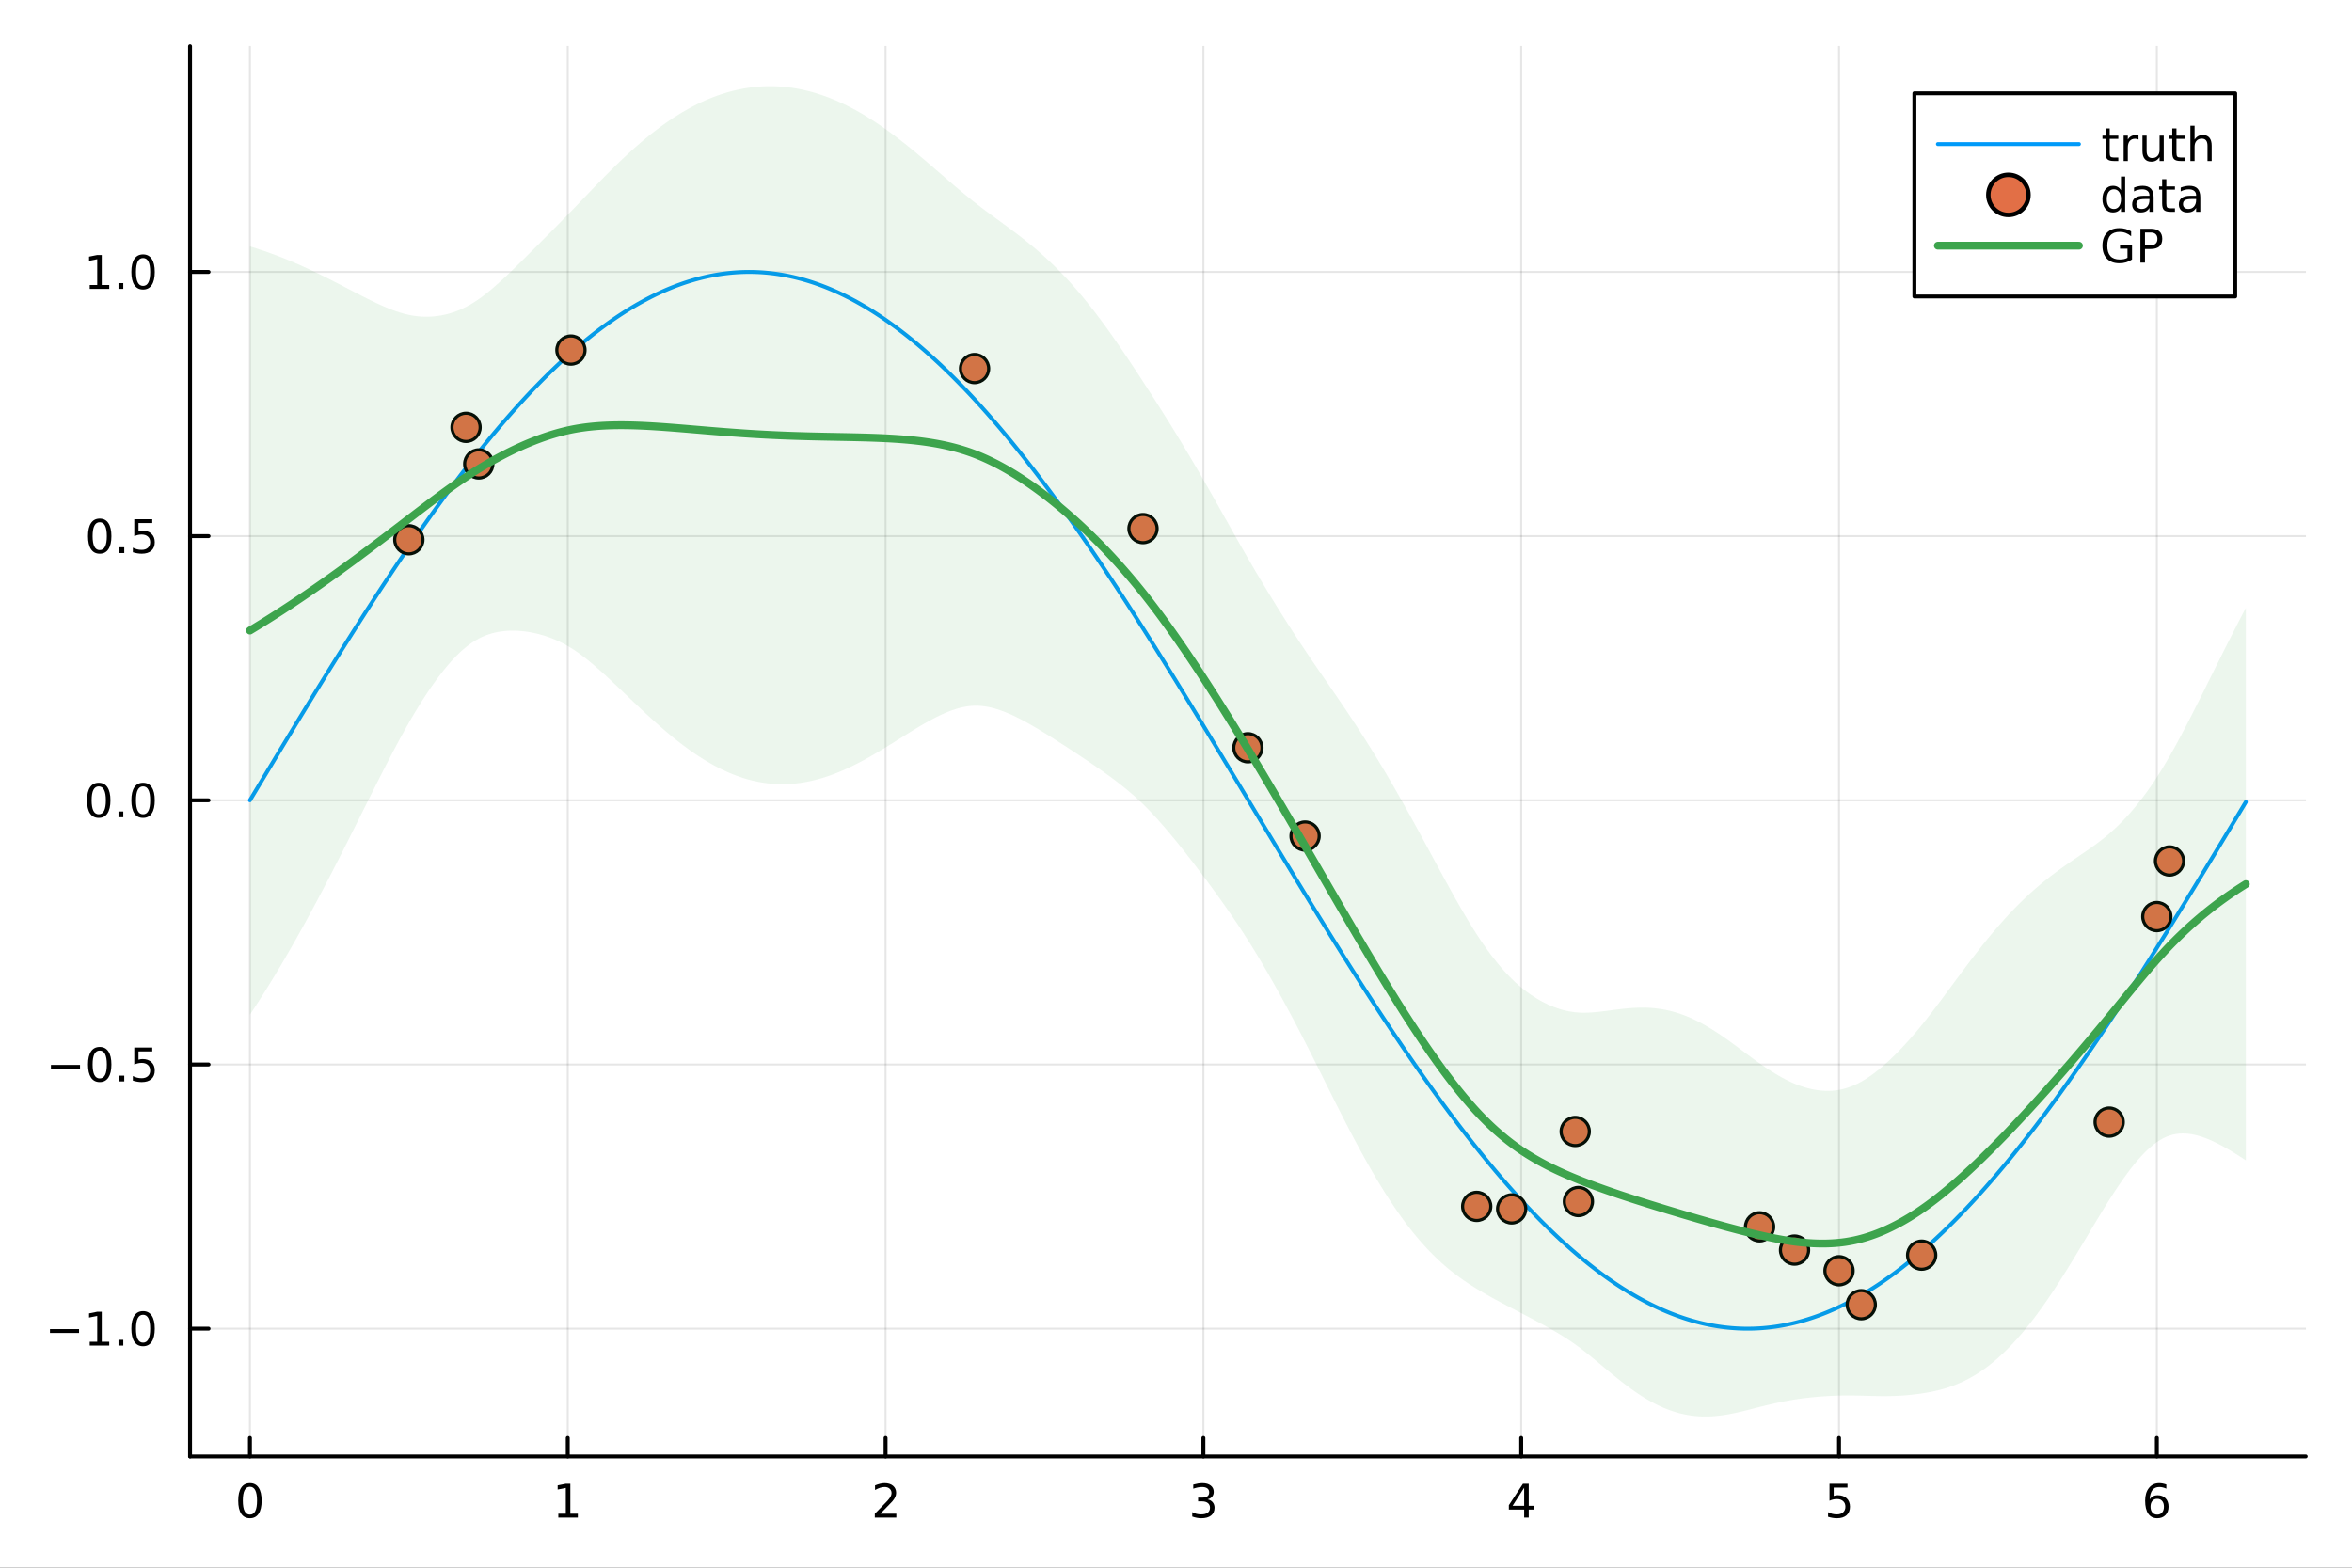 <?xml version="1.0" encoding="utf-8"?>
<svg xmlns="http://www.w3.org/2000/svg" xmlns:xlink="http://www.w3.org/1999/xlink" width="600" height="400" viewBox="0 0 2400 1600">
<rect x="0" y="0" width="2400" height="1600" fill="#333333" stroke="none"/>
<defs>
  <clipPath id="clip330">
    <rect x="0" y="0" width="2400" height="1600"/>
  </clipPath>
</defs>
<path clip-path="url(#clip330)" d="M0 1600 L2400 1600 L2400 0 L0 0  Z" fill="#ffffff" fill-rule="evenodd" fill-opacity="1"/>
<defs>
  <clipPath id="clip331">
    <rect x="480" y="0" width="1681" height="1600"/>
  </clipPath>
</defs>
<path clip-path="url(#clip330)" d="M193.936 1486.45 L2352.76 1486.45 L2352.76 47.244 L193.936 47.244  Z" fill="#ffffff" fill-rule="evenodd" fill-opacity="1"/>
<defs>
  <clipPath id="clip332">
    <rect x="193" y="47" width="2160" height="1440"/>
  </clipPath>
</defs>
<polyline clip-path="url(#clip332)" style="stroke:#000000; stroke-linecap:round; stroke-linejoin:round; stroke-width:2; stroke-opacity:0.1; fill:none" points="255.035,1486.45 255.035,47.244 "/>
<polyline clip-path="url(#clip332)" style="stroke:#000000; stroke-linecap:round; stroke-linejoin:round; stroke-width:2; stroke-opacity:0.1; fill:none" points="579.338,1486.45 579.338,47.244 "/>
<polyline clip-path="url(#clip332)" style="stroke:#000000; stroke-linecap:round; stroke-linejoin:round; stroke-width:2; stroke-opacity:0.1; fill:none" points="903.641,1486.45 903.641,47.244 "/>
<polyline clip-path="url(#clip332)" style="stroke:#000000; stroke-linecap:round; stroke-linejoin:round; stroke-width:2; stroke-opacity:0.1; fill:none" points="1227.94,1486.45 1227.94,47.244 "/>
<polyline clip-path="url(#clip332)" style="stroke:#000000; stroke-linecap:round; stroke-linejoin:round; stroke-width:2; stroke-opacity:0.1; fill:none" points="1552.25,1486.45 1552.25,47.244 "/>
<polyline clip-path="url(#clip332)" style="stroke:#000000; stroke-linecap:round; stroke-linejoin:round; stroke-width:2; stroke-opacity:0.1; fill:none" points="1876.55,1486.45 1876.55,47.244 "/>
<polyline clip-path="url(#clip332)" style="stroke:#000000; stroke-linecap:round; stroke-linejoin:round; stroke-width:2; stroke-opacity:0.1; fill:none" points="2200.85,1486.45 2200.85,47.244 "/>
<polyline clip-path="url(#clip332)" style="stroke:#000000; stroke-linecap:round; stroke-linejoin:round; stroke-width:2; stroke-opacity:0.1; fill:none" points="193.936,1356.05 2352.76,1356.05 "/>
<polyline clip-path="url(#clip332)" style="stroke:#000000; stroke-linecap:round; stroke-linejoin:round; stroke-width:2; stroke-opacity:0.1; fill:none" points="193.936,1086.42 2352.76,1086.42 "/>
<polyline clip-path="url(#clip332)" style="stroke:#000000; stroke-linecap:round; stroke-linejoin:round; stroke-width:2; stroke-opacity:0.1; fill:none" points="193.936,816.798 2352.76,816.798 "/>
<polyline clip-path="url(#clip332)" style="stroke:#000000; stroke-linecap:round; stroke-linejoin:round; stroke-width:2; stroke-opacity:0.1; fill:none" points="193.936,547.173 2352.76,547.173 "/>
<polyline clip-path="url(#clip332)" style="stroke:#000000; stroke-linecap:round; stroke-linejoin:round; stroke-width:2; stroke-opacity:0.1; fill:none" points="193.936,277.548 2352.76,277.548 "/>
<polyline clip-path="url(#clip330)" style="stroke:#000000; stroke-linecap:round; stroke-linejoin:round; stroke-width:4; stroke-opacity:1; fill:none" points="193.936,1486.45 2352.76,1486.45 "/>
<polyline clip-path="url(#clip330)" style="stroke:#000000; stroke-linecap:round; stroke-linejoin:round; stroke-width:4; stroke-opacity:1; fill:none" points="255.035,1486.45 255.035,1467.55 "/>
<polyline clip-path="url(#clip330)" style="stroke:#000000; stroke-linecap:round; stroke-linejoin:round; stroke-width:4; stroke-opacity:1; fill:none" points="579.338,1486.45 579.338,1467.55 "/>
<polyline clip-path="url(#clip330)" style="stroke:#000000; stroke-linecap:round; stroke-linejoin:round; stroke-width:4; stroke-opacity:1; fill:none" points="903.641,1486.45 903.641,1467.55 "/>
<polyline clip-path="url(#clip330)" style="stroke:#000000; stroke-linecap:round; stroke-linejoin:round; stroke-width:4; stroke-opacity:1; fill:none" points="1227.94,1486.45 1227.94,1467.55 "/>
<polyline clip-path="url(#clip330)" style="stroke:#000000; stroke-linecap:round; stroke-linejoin:round; stroke-width:4; stroke-opacity:1; fill:none" points="1552.25,1486.45 1552.25,1467.55 "/>
<polyline clip-path="url(#clip330)" style="stroke:#000000; stroke-linecap:round; stroke-linejoin:round; stroke-width:4; stroke-opacity:1; fill:none" points="1876.55,1486.45 1876.55,1467.55 "/>
<polyline clip-path="url(#clip330)" style="stroke:#000000; stroke-linecap:round; stroke-linejoin:round; stroke-width:4; stroke-opacity:1; fill:none" points="2200.85,1486.45 2200.85,1467.55 "/>
<path clip-path="url(#clip330)" d="M255.035 1517.37 Q251.424 1517.37 249.595 1520.93 Q247.789 1524.47 247.789 1531.6 Q247.789 1538.71 249.595 1542.27 Q251.424 1545.82 255.035 1545.82 Q258.669 1545.82 260.474 1542.27 Q262.303 1538.71 262.303 1531.6 Q262.303 1524.47 260.474 1520.93 Q258.669 1517.37 255.035 1517.37 M255.035 1513.66 Q260.845 1513.66 263.9 1518.27 Q266.979 1522.85 266.979 1531.6 Q266.979 1540.33 263.9 1544.94 Q260.845 1549.52 255.035 1549.52 Q249.225 1549.52 246.146 1544.94 Q243.09 1540.33 243.09 1531.6 Q243.09 1522.85 246.146 1518.27 Q249.225 1513.66 255.035 1513.66 Z" fill="#000000" fill-rule="nonzero" fill-opacity="1" /><path clip-path="url(#clip330)" d="M569.72 1544.91 L577.358 1544.91 L577.358 1518.55 L569.048 1520.21 L569.048 1515.95 L577.312 1514.29 L581.988 1514.29 L581.988 1544.91 L589.627 1544.91 L589.627 1548.85 L569.72 1548.85 L569.72 1544.91 Z" fill="#000000" fill-rule="nonzero" fill-opacity="1" /><path clip-path="url(#clip330)" d="M898.293 1544.91 L914.613 1544.91 L914.613 1548.85 L892.668 1548.85 L892.668 1544.91 Q895.33 1542.16 899.914 1537.53 Q904.52 1532.88 905.701 1531.53 Q907.946 1529.01 908.826 1527.27 Q909.729 1525.51 909.729 1523.82 Q909.729 1521.07 907.784 1519.33 Q905.863 1517.6 902.761 1517.6 Q900.562 1517.6 898.108 1518.36 Q895.678 1519.13 892.9 1520.68 L892.9 1515.95 Q895.724 1514.82 898.178 1514.24 Q900.631 1513.66 902.668 1513.66 Q908.039 1513.66 911.233 1516.35 Q914.428 1519.03 914.428 1523.52 Q914.428 1525.65 913.617 1527.57 Q912.83 1529.47 910.724 1532.07 Q910.145 1532.74 907.043 1535.95 Q903.942 1539.15 898.293 1544.91 Z" fill="#000000" fill-rule="nonzero" fill-opacity="1" /><path clip-path="url(#clip330)" d="M1232.19 1530.21 Q1235.55 1530.93 1237.42 1533.2 Q1239.32 1535.47 1239.32 1538.8 Q1239.32 1543.92 1235.8 1546.72 Q1232.28 1549.52 1225.8 1549.52 Q1223.63 1549.52 1221.31 1549.08 Q1219.02 1548.66 1216.57 1547.81 L1216.57 1543.29 Q1218.51 1544.43 1220.83 1545.01 Q1223.14 1545.58 1225.66 1545.58 Q1230.06 1545.58 1232.35 1543.85 Q1234.67 1542.11 1234.67 1538.8 Q1234.67 1535.75 1232.52 1534.03 Q1230.39 1532.3 1226.57 1532.3 L1222.54 1532.3 L1222.54 1528.45 L1226.75 1528.45 Q1230.2 1528.45 1232.03 1527.09 Q1233.86 1525.7 1233.86 1523.11 Q1233.86 1520.45 1231.96 1519.03 Q1230.08 1517.6 1226.57 1517.6 Q1224.64 1517.6 1222.45 1518.01 Q1220.25 1518.43 1217.61 1519.31 L1217.61 1515.14 Q1220.27 1514.4 1222.58 1514.03 Q1224.92 1513.66 1226.98 1513.66 Q1232.31 1513.66 1235.41 1516.09 Q1238.51 1518.5 1238.51 1522.62 Q1238.51 1525.49 1236.87 1527.48 Q1235.22 1529.45 1232.19 1530.21 Z" fill="#000000" fill-rule="nonzero" fill-opacity="1" /><path clip-path="url(#clip330)" d="M1555.26 1518.36 L1543.45 1536.81 L1555.26 1536.81 L1555.26 1518.36 M1554.03 1514.29 L1559.91 1514.29 L1559.91 1536.81 L1564.84 1536.81 L1564.84 1540.7 L1559.91 1540.7 L1559.91 1548.85 L1555.26 1548.85 L1555.26 1540.7 L1539.65 1540.7 L1539.65 1536.19 L1554.03 1514.29 Z" fill="#000000" fill-rule="nonzero" fill-opacity="1" /><path clip-path="url(#clip330)" d="M1866.83 1514.29 L1885.18 1514.29 L1885.18 1518.22 L1871.11 1518.22 L1871.11 1526.7 Q1872.13 1526.35 1873.15 1526.19 Q1874.17 1526 1875.18 1526 Q1880.97 1526 1884.35 1529.17 Q1887.73 1532.34 1887.73 1537.76 Q1887.73 1543.34 1884.26 1546.44 Q1880.79 1549.52 1874.47 1549.52 Q1872.29 1549.52 1870.02 1549.15 Q1867.78 1548.78 1865.37 1548.04 L1865.37 1543.34 Q1867.45 1544.47 1869.67 1545.03 Q1871.9 1545.58 1874.37 1545.58 Q1878.38 1545.58 1880.72 1543.48 Q1883.05 1541.37 1883.05 1537.76 Q1883.05 1534.15 1880.72 1532.04 Q1878.38 1529.94 1874.37 1529.94 Q1872.5 1529.94 1870.62 1530.35 Q1868.77 1530.77 1866.83 1531.65 L1866.83 1514.29 Z" fill="#000000" fill-rule="nonzero" fill-opacity="1" /><path clip-path="url(#clip330)" d="M2201.26 1529.7 Q2198.11 1529.7 2196.26 1531.86 Q2194.43 1534.01 2194.43 1537.76 Q2194.43 1541.49 2196.26 1543.66 Q2198.11 1545.82 2201.26 1545.82 Q2204.41 1545.82 2206.23 1543.66 Q2208.09 1541.49 2208.09 1537.76 Q2208.09 1534.01 2206.23 1531.86 Q2204.41 1529.7 2201.26 1529.7 M2210.54 1515.05 L2210.54 1519.31 Q2208.78 1518.48 2206.98 1518.04 Q2205.19 1517.6 2203.43 1517.6 Q2198.8 1517.6 2196.35 1520.72 Q2193.92 1523.85 2193.57 1530.17 Q2194.94 1528.15 2197 1527.09 Q2199.06 1526 2201.54 1526 Q2206.74 1526 2209.75 1529.17 Q2212.79 1532.32 2212.79 1537.76 Q2212.79 1543.08 2209.64 1546.3 Q2206.49 1549.52 2201.26 1549.52 Q2195.26 1549.52 2192.09 1544.94 Q2188.92 1540.33 2188.92 1531.6 Q2188.92 1523.41 2192.81 1518.55 Q2196.7 1513.66 2203.25 1513.66 Q2205.01 1513.66 2206.79 1514.01 Q2208.6 1514.36 2210.54 1515.05 Z" fill="#000000" fill-rule="nonzero" fill-opacity="1" /><polyline clip-path="url(#clip330)" style="stroke:#000000; stroke-linecap:round; stroke-linejoin:round; stroke-width:4; stroke-opacity:1; fill:none" points="193.936,1486.45 193.936,47.244 "/>
<polyline clip-path="url(#clip330)" style="stroke:#000000; stroke-linecap:round; stroke-linejoin:round; stroke-width:4; stroke-opacity:1; fill:none" points="193.936,1356.05 212.834,1356.05 "/>
<polyline clip-path="url(#clip330)" style="stroke:#000000; stroke-linecap:round; stroke-linejoin:round; stroke-width:4; stroke-opacity:1; fill:none" points="193.936,1086.42 212.834,1086.42 "/>
<polyline clip-path="url(#clip330)" style="stroke:#000000; stroke-linecap:round; stroke-linejoin:round; stroke-width:4; stroke-opacity:1; fill:none" points="193.936,816.798 212.834,816.798 "/>
<polyline clip-path="url(#clip330)" style="stroke:#000000; stroke-linecap:round; stroke-linejoin:round; stroke-width:4; stroke-opacity:1; fill:none" points="193.936,547.173 212.834,547.173 "/>
<polyline clip-path="url(#clip330)" style="stroke:#000000; stroke-linecap:round; stroke-linejoin:round; stroke-width:4; stroke-opacity:1; fill:none" points="193.936,277.548 212.834,277.548 "/>
<path clip-path="url(#clip330)" d="M50.992 1356.5 L80.668 1356.5 L80.668 1360.44 L50.992 1360.44 L50.992 1356.5 Z" fill="#000000" fill-rule="nonzero" fill-opacity="1" /><path clip-path="url(#clip330)" d="M91.571 1369.39 L99.21 1369.39 L99.21 1343.03 L90.899 1344.69 L90.899 1340.44 L99.163 1338.77 L103.839 1338.77 L103.839 1369.39 L111.478 1369.39 L111.478 1373.33 L91.571 1373.33 L91.571 1369.39 Z" fill="#000000" fill-rule="nonzero" fill-opacity="1" /><path clip-path="url(#clip330)" d="M120.922 1367.45 L125.807 1367.45 L125.807 1373.33 L120.922 1373.33 L120.922 1367.45 Z" fill="#000000" fill-rule="nonzero" fill-opacity="1" /><path clip-path="url(#clip330)" d="M145.992 1341.85 Q142.381 1341.85 140.552 1345.41 Q138.746 1348.95 138.746 1356.08 Q138.746 1363.19 140.552 1366.75 Q142.381 1370.3 145.992 1370.3 Q149.626 1370.3 151.431 1366.75 Q153.26 1363.19 153.26 1356.08 Q153.26 1348.95 151.431 1345.41 Q149.626 1341.85 145.992 1341.85 M145.992 1338.14 Q151.802 1338.14 154.857 1342.75 Q157.936 1347.33 157.936 1356.08 Q157.936 1364.81 154.857 1369.42 Q151.802 1374 145.992 1374 Q140.181 1374 137.103 1369.42 Q134.047 1364.81 134.047 1356.08 Q134.047 1347.33 137.103 1342.75 Q140.181 1338.14 145.992 1338.14 Z" fill="#000000" fill-rule="nonzero" fill-opacity="1" /><path clip-path="url(#clip330)" d="M51.987 1086.87 L81.663 1086.87 L81.663 1090.81 L51.987 1090.81 L51.987 1086.87 Z" fill="#000000" fill-rule="nonzero" fill-opacity="1" /><path clip-path="url(#clip330)" d="M101.756 1072.22 Q98.145 1072.22 96.316 1075.79 Q94.51 1079.33 94.51 1086.46 Q94.51 1093.56 96.316 1097.13 Q98.145 1100.67 101.756 1100.67 Q105.39 1100.67 107.196 1097.13 Q109.024 1093.56 109.024 1086.46 Q109.024 1079.33 107.196 1075.79 Q105.39 1072.22 101.756 1072.22 M101.756 1068.52 Q107.566 1068.52 110.621 1073.12 Q113.7 1077.71 113.7 1086.46 Q113.7 1095.19 110.621 1099.79 Q107.566 1104.37 101.756 1104.37 Q95.946 1104.37 92.867 1099.79 Q89.811 1095.19 89.811 1086.46 Q89.811 1077.71 92.867 1073.12 Q95.946 1068.52 101.756 1068.52 Z" fill="#000000" fill-rule="nonzero" fill-opacity="1" /><path clip-path="url(#clip330)" d="M121.918 1097.82 L126.802 1097.82 L126.802 1103.7 L121.918 1103.7 L121.918 1097.82 Z" fill="#000000" fill-rule="nonzero" fill-opacity="1" /><path clip-path="url(#clip330)" d="M137.033 1069.14 L155.39 1069.14 L155.39 1073.08 L141.316 1073.08 L141.316 1081.55 Q142.334 1081.2 143.353 1081.04 Q144.371 1080.86 145.39 1080.86 Q151.177 1080.86 154.556 1084.03 Q157.936 1087.2 157.936 1092.62 Q157.936 1098.19 154.464 1101.3 Q150.992 1104.37 144.672 1104.37 Q142.496 1104.37 140.228 1104 Q137.982 1103.63 135.575 1102.89 L135.575 1098.19 Q137.658 1099.33 139.881 1099.88 Q142.103 1100.44 144.58 1100.44 Q148.584 1100.44 150.922 1098.33 Q153.26 1096.23 153.26 1092.62 Q153.26 1089 150.922 1086.9 Q148.584 1084.79 144.58 1084.79 Q142.705 1084.79 140.83 1085.21 Q138.978 1085.62 137.033 1086.5 L137.033 1069.14 Z" fill="#000000" fill-rule="nonzero" fill-opacity="1" /><path clip-path="url(#clip330)" d="M100.76 802.597 Q97.149 802.597 95.321 806.162 Q93.515 809.703 93.515 816.833 Q93.515 823.939 95.321 827.504 Q97.149 831.046 100.76 831.046 Q104.395 831.046 106.2 827.504 Q108.029 823.939 108.029 816.833 Q108.029 809.703 106.2 806.162 Q104.395 802.597 100.76 802.597 M100.76 798.893 Q106.571 798.893 109.626 803.5 Q112.705 808.083 112.705 816.833 Q112.705 825.56 109.626 830.166 Q106.571 834.75 100.76 834.75 Q94.95 834.75 91.871 830.166 Q88.816 825.56 88.816 816.833 Q88.816 808.083 91.871 803.5 Q94.95 798.893 100.76 798.893 Z" fill="#000000" fill-rule="nonzero" fill-opacity="1" /><path clip-path="url(#clip330)" d="M120.922 828.199 L125.807 828.199 L125.807 834.078 L120.922 834.078 L120.922 828.199 Z" fill="#000000" fill-rule="nonzero" fill-opacity="1" /><path clip-path="url(#clip330)" d="M145.992 802.597 Q142.381 802.597 140.552 806.162 Q138.746 809.703 138.746 816.833 Q138.746 823.939 140.552 827.504 Q142.381 831.046 145.992 831.046 Q149.626 831.046 151.431 827.504 Q153.26 823.939 153.26 816.833 Q153.26 809.703 151.431 806.162 Q149.626 802.597 145.992 802.597 M145.992 798.893 Q151.802 798.893 154.857 803.5 Q157.936 808.083 157.936 816.833 Q157.936 825.56 154.857 830.166 Q151.802 834.75 145.992 834.75 Q140.181 834.75 137.103 830.166 Q134.047 825.56 134.047 816.833 Q134.047 808.083 137.103 803.5 Q140.181 798.893 145.992 798.893 Z" fill="#000000" fill-rule="nonzero" fill-opacity="1" /><path clip-path="url(#clip330)" d="M101.756 532.972 Q98.145 532.972 96.316 536.537 Q94.51 540.078 94.51 547.208 Q94.51 554.314 96.316 557.879 Q98.145 561.421 101.756 561.421 Q105.39 561.421 107.196 557.879 Q109.024 554.314 109.024 547.208 Q109.024 540.078 107.196 536.537 Q105.39 532.972 101.756 532.972 M101.756 529.268 Q107.566 529.268 110.621 533.875 Q113.7 538.458 113.7 547.208 Q113.7 555.935 110.621 560.541 Q107.566 565.124 101.756 565.124 Q95.946 565.124 92.867 560.541 Q89.811 555.935 89.811 547.208 Q89.811 538.458 92.867 533.875 Q95.946 529.268 101.756 529.268 Z" fill="#000000" fill-rule="nonzero" fill-opacity="1" /><path clip-path="url(#clip330)" d="M121.918 558.573 L126.802 558.573 L126.802 564.453 L121.918 564.453 L121.918 558.573 Z" fill="#000000" fill-rule="nonzero" fill-opacity="1" /><path clip-path="url(#clip330)" d="M137.033 529.893 L155.39 529.893 L155.39 533.828 L141.316 533.828 L141.316 542.3 Q142.334 541.953 143.353 541.791 Q144.371 541.606 145.39 541.606 Q151.177 541.606 154.556 544.777 Q157.936 547.948 157.936 553.365 Q157.936 558.944 154.464 562.046 Q150.992 565.124 144.672 565.124 Q142.496 565.124 140.228 564.754 Q137.982 564.384 135.575 563.643 L135.575 558.944 Q137.658 560.078 139.881 560.634 Q142.103 561.189 144.58 561.189 Q148.584 561.189 150.922 559.083 Q153.26 556.976 153.26 553.365 Q153.26 549.754 150.922 547.648 Q148.584 545.541 144.58 545.541 Q142.705 545.541 140.83 545.958 Q138.978 546.374 137.033 547.254 L137.033 529.893 Z" fill="#000000" fill-rule="nonzero" fill-opacity="1" /><path clip-path="url(#clip330)" d="M91.571 290.893 L99.21 290.893 L99.21 264.527 L90.899 266.194 L90.899 261.934 L99.163 260.268 L103.839 260.268 L103.839 290.893 L111.478 290.893 L111.478 294.828 L91.571 294.828 L91.571 290.893 Z" fill="#000000" fill-rule="nonzero" fill-opacity="1" /><path clip-path="url(#clip330)" d="M120.922 288.948 L125.807 288.948 L125.807 294.828 L120.922 294.828 L120.922 288.948 Z" fill="#000000" fill-rule="nonzero" fill-opacity="1" /><path clip-path="url(#clip330)" d="M145.992 263.346 Q142.381 263.346 140.552 266.911 Q138.746 270.453 138.746 277.583 Q138.746 284.689 140.552 288.254 Q142.381 291.795 145.992 291.795 Q149.626 291.795 151.431 288.254 Q153.26 284.689 153.26 277.583 Q153.26 270.453 151.431 266.911 Q149.626 263.346 145.992 263.346 M145.992 259.643 Q151.802 259.643 154.857 264.249 Q157.936 268.833 157.936 277.583 Q157.936 286.309 154.857 290.916 Q151.802 295.499 145.992 295.499 Q140.181 295.499 137.103 290.916 Q134.047 286.309 134.047 277.583 Q134.047 268.833 137.103 264.249 Q140.181 259.643 145.992 259.643 Z" fill="#000000" fill-rule="nonzero" fill-opacity="1" /><polyline clip-path="url(#clip332)" style="stroke:#009af9; stroke-linecap:round; stroke-linejoin:round; stroke-width:4; stroke-opacity:1; fill:none" points="255.035,816.798 258.278,811.406 261.521,806.014 264.764,800.623 268.007,795.234 271.25,789.847 274.493,784.463 277.736,779.082 280.979,773.704 284.222,768.331 287.465,762.963 290.708,757.6 293.951,752.243 297.194,746.893 300.437,741.55 303.68,736.214 306.923,730.886 310.166,725.567 313.409,720.256 316.652,714.956 319.895,709.666 323.138,704.386 326.381,699.118 329.624,693.861 332.867,688.617 336.11,683.386 339.353,678.167 342.596,672.963 345.84,667.773 349.083,662.598 352.326,657.439 355.569,652.295 358.812,647.168 362.055,642.058 365.298,636.965 368.541,631.89 371.784,626.834 375.027,621.797 378.27,616.779 381.513,611.781 384.756,606.804 387.999,601.848 391.242,596.913 394.485,592.001 397.728,587.11 400.971,582.243 404.214,577.399 407.457,572.579 410.7,567.784 413.943,563.013 417.186,558.268 420.429,553.548 423.672,548.855 426.915,544.189 430.158,539.55 433.401,534.939 436.644,530.356 439.887,525.801 443.13,521.276 446.373,516.78 449.616,512.315 452.859,507.879 456.103,503.475 459.346,499.102 462.589,494.76 465.832,490.451 469.075,486.175 472.318,481.931 475.561,477.721 478.804,473.545 482.047,469.404 485.29,465.297 488.533,461.225 491.776,457.189 495.019,453.188 498.262,449.224 501.505,445.297 504.748,441.407 507.991,437.555 511.234,433.74 514.477,429.964 517.72,426.226 520.963,422.528 524.206,418.868 527.449,415.249 530.692,411.67 533.935,408.131 537.178,404.634 540.421,401.177 543.664,397.762 546.907,394.389 550.15,391.058 553.393,387.77 556.636,384.524 559.879,381.322 563.122,378.164 566.366,375.049 569.609,371.978 572.852,368.952 576.095,365.971 579.338,363.035 582.581,360.144 585.824,357.299 589.067,354.499 592.31,351.746 595.553,349.04 598.796,346.38 602.039,343.767 605.282,341.202 608.525,338.684 611.768,336.214 615.011,333.792 618.254,331.419 621.497,329.094 624.74,326.817 627.983,324.59 631.226,322.412 634.469,320.283 637.712,318.204 640.955,316.175 644.198,314.196 647.441,312.267 650.684,310.389 653.927,308.561 657.17,306.784 660.413,305.058 663.656,303.383 666.899,301.76 670.142,300.188 673.385,298.668 676.629,297.199 679.872,295.783 683.115,294.418 686.358,293.106 689.601,291.846 692.844,290.639 696.087,289.484 699.33,288.382 702.573,287.333 705.816,286.337 709.059,285.394 712.302,284.504 715.545,283.667 718.788,282.884 722.031,282.154 725.274,281.477 728.517,280.854 731.76,280.285 735.003,279.769 738.246,279.307 741.489,278.899 744.732,278.544 747.975,278.243 751.218,277.996 754.461,277.803 757.704,277.664 760.947,277.579 764.19,277.548 767.433,277.571 770.676,277.647 773.919,277.778 777.162,277.962 780.405,278.2 783.648,278.493 786.892,278.839 790.135,279.238 793.378,279.692 796.621,280.199 799.864,280.76 803.107,281.375 806.35,282.043 809.593,282.764 812.836,283.539 816.079,284.367 819.322,285.249 822.565,286.183 825.808,287.171 829.051,288.212 832.294,289.305 835.537,290.452 838.78,291.65 842.023,292.902 845.266,294.206 848.509,295.562 851.752,296.97 854.995,298.43 858.238,299.942 861.481,301.506 864.724,303.121 867.967,304.788 871.21,306.506 874.453,308.274 877.696,310.094 880.939,311.964 884.182,313.885 887.425,315.856 890.668,317.878 893.911,319.949 897.155,322.069 900.398,324.24 903.641,326.459 906.884,328.728 910.127,331.045 913.37,333.411 916.613,335.825 919.856,338.288 923.099,340.798 926.342,343.356 929.585,345.961 932.828,348.613 936.071,351.312 939.314,354.058 942.557,356.85 945.8,359.688 949.043,362.571 952.286,365.5 955.529,368.474 958.772,371.493 962.015,374.557 965.258,377.665 968.501,380.816 971.744,384.011 974.987,387.25 978.23,390.531 981.473,393.856 984.716,397.222 987.959,400.63 991.202,404.08 994.445,407.571 997.688,411.104 1000.93,414.676 1004.17,418.289 1007.42,421.942 1010.66,425.634 1013.9,429.366 1017.15,433.136 1020.39,436.944 1023.63,440.791 1026.88,444.675 1030.12,448.596 1033.36,452.554 1036.6,456.549 1039.85,460.58 1043.09,464.646 1046.33,468.747 1049.58,472.883 1052.82,477.054 1056.06,481.259 1059.31,485.497 1062.55,489.768 1065.79,494.072 1069.04,498.408 1072.28,502.776 1075.52,507.176 1078.76,511.606 1082.01,516.067 1085.25,520.558 1088.49,525.079 1091.74,529.629 1094.98,534.207 1098.22,538.814 1101.47,543.449 1104.71,548.11 1107.95,552.799 1111.19,557.514 1114.44,562.256 1117.68,567.022 1120.92,571.814 1124.17,576.63 1127.41,581.47 1130.65,586.333 1133.9,591.22 1137.14,596.129 1140.38,601.061 1143.62,606.013 1146.87,610.987 1150.11,615.982 1153.35,620.997 1156.6,626.031 1159.84,631.084 1163.08,636.156 1166.33,641.246 1169.57,646.353 1172.81,651.478 1176.06,656.619 1179.3,661.776 1182.54,666.948 1185.78,672.136 1189.03,677.338 1192.27,682.554 1195.51,687.783 1198.76,693.025 1202,698.28 1205.24,703.546 1208.49,708.824 1211.73,714.113 1214.97,719.412 1218.21,724.72 1221.46,730.038 1224.7,735.365 1227.94,740.699 1231.19,746.042 1234.43,751.391 1237.67,756.747 1240.92,762.109 1244.16,767.476 1247.4,772.848 1250.64,778.225 1253.89,783.605 1257.13,788.989 1260.37,794.376 1263.62,799.765 1266.86,805.155 1270.1,810.547 1273.35,815.939 1276.59,821.332 1279.83,826.724 1283.08,832.115 1286.32,837.504 1289.56,842.892 1292.8,848.277 1296.05,853.658 1299.29,859.036 1302.53,864.41 1305.78,869.779 1309.02,875.143 1312.26,880.5 1315.51,885.852 1318.75,891.196 1321.99,896.534 1325.23,901.863 1328.48,907.183 1331.72,912.495 1334.96,917.797 1338.21,923.089 1341.45,928.37 1344.69,933.64 1347.94,938.899 1351.18,944.145 1354.42,949.379 1357.66,954.599 1360.91,959.805 1364.15,964.998 1367.39,970.175 1370.64,975.337 1373.88,980.483 1377.12,985.613 1380.37,990.726 1383.61,995.821 1386.85,1000.9 1390.1,1005.96 1393.34,1011 1396.58,1016.02 1399.82,1021.02 1403.07,1026 1406.31,1030.96 1409.55,1035.9 1412.8,1040.82 1416.04,1045.71 1419.28,1050.58 1422.53,1055.43 1425.77,1060.25 1429.01,1065.05 1432.25,1069.83 1435.5,1074.57 1438.74,1079.3 1441.98,1084 1445.23,1088.67 1448.47,1093.31 1451.71,1097.93 1454.96,1102.51 1458.2,1107.07 1461.44,1111.6 1464.68,1116.1 1467.93,1120.57 1471.17,1125.01 1474.41,1129.42 1477.66,1133.8 1480.9,1138.15 1484.14,1142.46 1487.39,1146.74 1490.63,1150.99 1493.87,1155.21 1497.11,1159.39 1500.36,1163.54 1503.6,1167.65 1506.84,1171.73 1510.09,1175.77 1513.33,1179.77 1516.57,1183.74 1519.82,1187.68 1523.06,1191.57 1526.3,1195.43 1529.55,1199.25 1532.79,1203.03 1536.03,1206.78 1539.27,1210.48 1542.52,1214.15 1545.76,1217.77 1549,1221.36 1552.25,1224.9 1555.49,1228.41 1558.73,1231.87 1561.98,1235.29 1565.22,1238.67 1568.46,1242.01 1571.7,1245.31 1574.95,1248.56 1578.19,1251.77 1581.43,1254.93 1584.68,1258.05 1587.92,1261.13 1591.16,1264.17 1594.41,1267.15 1597.65,1270.1 1600.89,1273 1604.13,1275.85 1607.38,1278.65 1610.62,1281.41 1613.86,1284.13 1617.11,1286.8 1620.35,1289.42 1623.59,1291.99 1626.84,1294.51 1630.08,1296.99 1633.32,1299.42 1636.57,1301.8 1639.81,1304.14 1643.05,1306.42 1646.29,1308.66 1649.54,1310.84 1652.78,1312.98 1656.02,1315.06 1659.27,1317.1 1662.51,1319.09 1665.75,1321.03 1669,1322.91 1672.24,1324.75 1675.48,1326.53 1678.72,1328.27 1681.97,1329.95 1685.21,1331.58 1688.45,1333.16 1691.7,1334.69 1694.94,1336.17 1698.18,1337.59 1701.43,1338.96 1704.67,1340.29 1707.91,1341.55 1711.15,1342.77 1714.4,1343.93 1717.64,1345.04 1720.88,1346.1 1724.13,1347.1 1727.37,1348.06 1730.61,1348.95 1733.86,1349.8 1737.1,1350.59 1740.34,1351.33 1743.59,1352.02 1746.83,1352.65 1750.07,1353.22 1753.31,1353.75 1756.56,1354.22 1759.8,1354.64 1763.04,1355 1766.29,1355.31 1769.53,1355.56 1772.77,1355.77 1776.02,1355.91 1779.26,1356.01 1782.5,1356.05 1785.74,1356.03 1788.99,1355.97 1792.23,1355.84 1795.47,1355.67 1798.72,1355.44 1801.96,1355.15 1805.2,1354.82 1808.45,1354.43 1811.69,1353.98 1814.93,1353.48 1818.17,1352.93 1821.42,1352.32 1824.66,1351.66 1827.9,1350.95 1831.15,1350.18 1834.39,1349.36 1837.63,1348.49 1840.88,1347.57 1844.12,1346.59 1847.36,1345.55 1850.61,1344.47 1853.85,1343.33 1857.09,1342.14 1860.33,1340.9 1863.58,1339.6 1866.82,1338.25 1870.06,1336.85 1873.31,1335.4 1876.55,1333.9 1879.79,1332.34 1883.04,1330.74 1886.28,1329.08 1889.52,1327.37 1892.76,1325.61 1896.01,1323.8 1899.25,1321.93 1902.49,1320.02 1905.74,1318.06 1908.98,1316.04 1912.22,1313.98 1915.47,1311.87 1918.71,1309.71 1921.95,1307.49 1925.19,1305.23 1928.44,1302.92 1931.68,1300.57 1934.92,1298.16 1938.17,1295.7 1941.41,1293.2 1944.65,1290.65 1947.9,1288.05 1951.14,1285.41 1954.38,1282.72 1957.63,1279.98 1960.87,1277.19 1964.11,1274.36 1967.35,1271.49 1970.6,1268.57 1973.84,1265.6 1977.08,1262.59 1980.33,1259.53 1983.57,1256.43 1986.81,1253.29 1990.06,1250.1 1993.3,1246.87 1996.54,1243.59 1999.78,1240.27 2003.03,1236.91 2006.27,1233.51 2009.51,1230.07 2012.76,1226.58 2016,1223.06 2019.24,1219.49 2022.49,1215.89 2025.73,1212.24 2028.97,1208.55 2032.21,1204.83 2035.46,1201.06 2038.7,1197.26 2041.94,1193.42 2045.19,1189.54 2048.43,1185.63 2051.67,1181.67 2054.92,1177.69 2058.16,1173.66 2061.4,1169.6 2064.65,1165.5 2067.89,1161.37 2071.13,1157.21 2074.37,1153.01 2077.62,1148.78 2080.86,1144.51 2084.1,1140.21 2087.35,1135.88 2090.59,1131.52 2093.83,1127.12 2097.08,1122.7 2100.32,1118.24 2103.56,1113.76 2106.8,1109.24 2110.05,1104.69 2113.29,1100.12 2116.53,1095.52 2119.78,1090.89 2123.02,1086.23 2126.26,1081.55 2129.51,1076.83 2132.75,1072.1 2135.99,1067.34 2139.23,1062.55 2142.48,1057.74 2145.72,1052.9 2148.96,1048.04 2152.21,1043.16 2155.45,1038.25 2158.69,1033.32 2161.94,1028.37 2165.18,1023.4 2168.42,1018.41 2171.67,1013.4 2174.91,1008.37 2178.15,1003.32 2181.39,998.25 2184.64,993.163 2187.88,988.058 2191.12,982.936 2194.37,977.798 2197.61,972.643 2200.85,967.473 2204.1,962.288 2207.34,957.088 2210.58,951.875 2213.82,946.647 2217.07,941.407 2220.31,936.154 2223.55,930.89 2226.8,925.614 2230.04,920.327 2233.28,915.029 2236.53,909.722 2239.77,904.406 2243.01,899.081 2246.25,893.747 2249.5,888.406 2252.74,883.058 2255.98,877.703 2259.23,872.342 2262.47,866.976 2265.71,861.604 2268.96,856.228 2272.2,850.848 2275.44,845.465 2278.69,840.079 2281.93,834.69 2285.17,829.3 2288.41,823.908 2291.66,818.516 "/>
<circle clip-path="url(#clip332)" cx="1876.55" cy="1296.94" r="14.4" fill="#e26f46" fill-rule="evenodd" fill-opacity="1" stroke="#000000" stroke-opacity="1" stroke-width="3.2"/>
<circle clip-path="url(#clip332)" cx="582.581" cy="357.275" r="14.4" fill="#e26f46" fill-rule="evenodd" fill-opacity="1" stroke="#000000" stroke-opacity="1" stroke-width="3.2"/>
<circle clip-path="url(#clip332)" cx="1960.87" cy="1281.01" r="14.4" fill="#e26f46" fill-rule="evenodd" fill-opacity="1" stroke="#000000" stroke-opacity="1" stroke-width="3.2"/>
<circle clip-path="url(#clip332)" cx="1831.15" cy="1275.86" r="14.4" fill="#e26f46" fill-rule="evenodd" fill-opacity="1" stroke="#000000" stroke-opacity="1" stroke-width="3.2"/>
<circle clip-path="url(#clip332)" cx="1607.38" cy="1154.79" r="14.4" fill="#e26f46" fill-rule="evenodd" fill-opacity="1" stroke="#000000" stroke-opacity="1" stroke-width="3.2"/>
<circle clip-path="url(#clip332)" cx="2152.21" cy="1145.24" r="14.4" fill="#e26f46" fill-rule="evenodd" fill-opacity="1" stroke="#000000" stroke-opacity="1" stroke-width="3.2"/>
<circle clip-path="url(#clip332)" cx="1610.62" cy="1226.3" r="14.4" fill="#e26f46" fill-rule="evenodd" fill-opacity="1" stroke="#000000" stroke-opacity="1" stroke-width="3.2"/>
<circle clip-path="url(#clip332)" cx="488.533" cy="473.49" r="14.4" fill="#e26f46" fill-rule="evenodd" fill-opacity="1" stroke="#000000" stroke-opacity="1" stroke-width="3.2"/>
<circle clip-path="url(#clip332)" cx="475.561" cy="436.142" r="14.4" fill="#e26f46" fill-rule="evenodd" fill-opacity="1" stroke="#000000" stroke-opacity="1" stroke-width="3.2"/>
<circle clip-path="url(#clip332)" cx="1166.33" cy="539.481" r="14.4" fill="#e26f46" fill-rule="evenodd" fill-opacity="1" stroke="#000000" stroke-opacity="1" stroke-width="3.2"/>
<circle clip-path="url(#clip332)" cx="1795.47" cy="1252.1" r="14.4" fill="#e26f46" fill-rule="evenodd" fill-opacity="1" stroke="#000000" stroke-opacity="1" stroke-width="3.2"/>
<circle clip-path="url(#clip332)" cx="2200.85" cy="935.471" r="14.4" fill="#e26f46" fill-rule="evenodd" fill-opacity="1" stroke="#000000" stroke-opacity="1" stroke-width="3.2"/>
<circle clip-path="url(#clip332)" cx="1542.52" cy="1233.81" r="14.4" fill="#e26f46" fill-rule="evenodd" fill-opacity="1" stroke="#000000" stroke-opacity="1" stroke-width="3.2"/>
<circle clip-path="url(#clip332)" cx="2213.82" cy="878.735" r="14.4" fill="#e26f46" fill-rule="evenodd" fill-opacity="1" stroke="#000000" stroke-opacity="1" stroke-width="3.2"/>
<circle clip-path="url(#clip332)" cx="1331.72" cy="853.294" r="14.4" fill="#e26f46" fill-rule="evenodd" fill-opacity="1" stroke="#000000" stroke-opacity="1" stroke-width="3.2"/>
<circle clip-path="url(#clip332)" cx="1899.25" cy="1331.58" r="14.4" fill="#e26f46" fill-rule="evenodd" fill-opacity="1" stroke="#000000" stroke-opacity="1" stroke-width="3.2"/>
<circle clip-path="url(#clip332)" cx="1506.84" cy="1231.25" r="14.4" fill="#e26f46" fill-rule="evenodd" fill-opacity="1" stroke="#000000" stroke-opacity="1" stroke-width="3.2"/>
<circle clip-path="url(#clip332)" cx="417.186" cy="550.889" r="14.4" fill="#e26f46" fill-rule="evenodd" fill-opacity="1" stroke="#000000" stroke-opacity="1" stroke-width="3.2"/>
<circle clip-path="url(#clip332)" cx="994.445" cy="376.146" r="14.4" fill="#e26f46" fill-rule="evenodd" fill-opacity="1" stroke="#000000" stroke-opacity="1" stroke-width="3.2"/>
<circle clip-path="url(#clip332)" cx="1273.35" cy="763.185" r="14.4" fill="#e26f46" fill-rule="evenodd" fill-opacity="1" stroke="#000000" stroke-opacity="1" stroke-width="3.2"/>
<path clip-path="url(#clip332)" d="M255.035 1035.61 L258.278 1030.69 L261.521 1025.71 L264.764 1020.68 L268.007 1015.58 L271.25 1010.42 L274.493 1005.2 L277.736 999.921 L280.979 994.581 L284.222 989.182 L287.465 983.723 L290.708 978.205 L293.951 972.628 L297.194 966.994 L300.437 961.302 L303.68 955.554 L306.923 949.751 L310.166 943.893 L313.409 937.982 L316.652 932.019 L319.895 926.005 L323.138 919.942 L326.381 913.831 L329.624 907.675 L332.867 901.475 L336.11 895.234 L339.353 888.954 L342.596 882.637 L345.84 876.286 L349.083 869.905 L352.326 863.497 L355.569 857.065 L358.812 850.613 L362.055 844.146 L365.298 837.667 L368.541 831.183 L371.784 824.697 L375.027 818.215 L378.27 811.744 L381.513 805.289 L384.756 798.858 L387.999 792.458 L391.242 786.097 L394.485 779.782 L397.728 773.523 L400.971 767.329 L404.214 761.208 L407.457 755.172 L410.7 749.231 L413.943 743.396 L417.186 737.678 L420.429 732.088 L423.672 726.628 L426.915 721.301 L430.158 716.111 L433.401 711.059 L436.644 706.151 L439.887 701.39 L443.13 696.78 L446.373 692.326 L449.616 688.035 L452.859 683.912 L456.103 679.964 L459.346 676.199 L462.589 672.623 L465.832 669.246 L469.075 666.075 L472.318 663.119 L475.561 660.386 L478.804 657.884 L482.047 655.612 L485.29 653.566 L488.533 651.743 L491.776 650.138 L495.019 648.74 L498.262 647.538 L501.505 646.519 L504.748 645.671 L507.991 644.985 L511.234 644.449 L514.477 644.054 L517.72 643.792 L520.963 643.655 L524.206 643.636 L527.449 643.731 L530.692 643.933 L533.935 644.24 L537.178 644.648 L540.421 645.155 L543.664 645.76 L546.907 646.463 L550.15 647.264 L553.393 648.164 L556.636 649.166 L559.879 650.272 L563.122 651.485 L566.366 652.808 L569.609 654.246 L572.852 655.803 L576.095 657.485 L579.338 659.295 L582.581 661.24 L585.824 663.322 L589.067 665.535 L592.31 667.866 L595.553 670.308 L598.796 672.85 L602.039 675.483 L605.282 678.197 L608.525 680.985 L611.768 683.836 L615.011 686.744 L618.254 689.7 L621.497 692.697 L624.74 695.727 L627.983 698.784 L631.226 701.861 L634.469 704.951 L637.712 708.049 L640.955 711.15 L644.198 714.247 L647.441 717.335 L650.684 720.41 L653.927 723.467 L657.17 726.502 L660.413 729.51 L663.656 732.488 L666.899 735.431 L670.142 738.337 L673.385 741.201 L676.629 744.021 L679.872 746.794 L683.115 749.517 L686.358 752.187 L689.601 754.802 L692.844 757.36 L696.087 759.857 L699.33 762.293 L702.573 764.665 L705.816 766.971 L709.059 769.21 L712.302 771.379 L715.545 773.478 L718.788 775.505 L722.031 777.459 L725.274 779.338 L728.517 781.141 L731.76 782.868 L735.003 784.516 L738.246 786.087 L741.489 787.578 L744.732 788.988 L747.975 790.318 L751.218 791.567 L754.461 792.733 L757.704 793.817 L760.947 794.819 L764.19 795.737 L767.433 796.572 L770.676 797.323 L773.919 797.991 L777.162 798.575 L780.405 799.075 L783.648 799.491 L786.892 799.824 L790.135 800.073 L793.378 800.24 L796.621 800.323 L799.864 800.324 L803.107 800.242 L806.35 800.079 L809.593 799.835 L812.836 799.511 L816.079 799.107 L819.322 798.624 L822.565 798.062 L825.808 797.423 L829.051 796.709 L832.294 795.918 L835.537 795.054 L838.78 794.117 L842.023 793.108 L845.266 792.029 L848.509 790.881 L851.752 789.667 L854.995 788.387 L858.238 787.043 L861.481 785.637 L864.724 784.172 L867.967 782.649 L871.21 781.071 L874.453 779.44 L877.696 777.758 L880.939 776.029 L884.182 774.254 L887.425 772.438 L890.668 770.582 L893.911 768.691 L897.155 766.768 L900.398 764.817 L903.641 762.84 L906.884 760.843 L910.127 758.83 L913.37 756.804 L916.613 754.771 L919.856 752.736 L923.099 750.704 L926.342 748.679 L929.585 746.668 L932.828 744.677 L936.071 742.711 L939.314 740.777 L942.557 738.882 L945.8 737.033 L949.043 735.236 L952.286 733.5 L955.529 731.832 L958.772 730.24 L962.015 728.732 L965.258 727.317 L968.501 726.004 L971.744 724.801 L974.987 723.718 L978.23 722.763 L981.473 721.947 L984.716 721.278 L987.959 720.766 L991.202 720.421 L994.445 720.251 L997.688 720.264 L1000.93 720.452 L1004.17 720.808 L1007.42 721.323 L1010.66 721.986 L1013.9 722.789 L1017.15 723.723 L1020.39 724.78 L1023.63 725.95 L1026.88 727.225 L1030.12 728.598 L1033.36 730.058 L1036.6 731.601 L1039.85 733.216 L1043.09 734.899 L1046.33 736.642 L1049.58 738.439 L1052.82 740.284 L1056.06 742.171 L1059.31 744.096 L1062.55 746.054 L1065.79 748.041 L1069.04 750.052 L1072.28 752.085 L1075.52 754.137 L1078.76 756.204 L1082.01 758.286 L1085.25 760.379 L1088.49 762.484 L1091.74 764.6 L1094.98 766.725 L1098.22 768.86 L1101.47 771.006 L1104.71 773.164 L1107.95 775.334 L1111.19 777.519 L1114.44 779.722 L1117.68 781.943 L1120.92 784.188 L1124.17 786.459 L1127.41 788.76 L1130.65 791.095 L1133.9 793.47 L1137.14 795.889 L1140.38 798.358 L1143.62 800.882 L1146.87 803.469 L1150.11 806.124 L1153.35 808.854 L1156.6 811.667 L1159.84 814.569 L1163.08 817.568 L1166.33 820.672 L1169.57 823.887 L1172.81 827.206 L1176.06 830.625 L1179.3 834.135 L1182.54 837.732 L1185.78 841.407 L1189.03 845.157 L1192.27 848.973 L1195.51 852.853 L1198.76 856.79 L1202 860.78 L1205.24 864.82 L1208.49 868.905 L1211.73 873.033 L1214.97 877.2 L1218.21 881.406 L1221.46 885.648 L1224.7 889.926 L1227.94 894.239 L1231.19 898.588 L1234.43 902.973 L1237.67 907.396 L1240.92 911.858 L1244.16 916.362 L1247.4 920.91 L1250.64 925.508 L1253.89 930.157 L1257.13 934.864 L1260.37 939.632 L1263.62 944.468 L1266.86 949.376 L1270.1 954.362 L1273.35 959.434 L1276.59 964.595 L1279.83 969.843 L1283.08 975.175 L1286.32 980.587 L1289.56 986.076 L1292.8 991.639 L1296.05 997.273 L1299.29 1002.98 L1302.53 1008.74 L1305.78 1014.58 L1309.02 1020.47 L1312.26 1026.43 L1315.51 1032.45 L1318.75 1038.53 L1321.99 1044.67 L1325.23 1050.87 L1328.48 1057.12 L1331.72 1063.44 L1334.96 1069.81 L1338.21 1076.24 L1341.45 1082.7 L1344.69 1089.19 L1347.94 1095.69 L1351.18 1102.21 L1354.42 1108.72 L1357.66 1115.22 L1360.91 1121.7 L1364.15 1128.15 L1367.39 1134.56 L1370.64 1140.92 L1373.88 1147.24 L1377.12 1153.49 L1380.37 1159.67 L1383.61 1165.78 L1386.85 1171.81 L1390.1 1177.76 L1393.34 1183.61 L1396.58 1189.37 L1399.82 1195.03 L1403.07 1200.58 L1406.31 1206.02 L1409.55 1211.36 L1412.8 1216.57 L1416.04 1221.67 L1419.28 1226.65 L1422.53 1231.51 L1425.77 1236.24 L1429.01 1240.84 L1432.25 1245.32 L1435.5 1249.67 L1438.74 1253.89 L1441.98 1257.97 L1445.23 1261.93 L1448.47 1265.76 L1451.71 1269.46 L1454.96 1273.04 L1458.2 1276.49 L1461.44 1279.81 L1464.68 1283.01 L1467.93 1286.09 L1471.17 1289.06 L1474.41 1291.92 L1477.66 1294.66 L1480.9 1297.3 L1484.14 1299.84 L1487.39 1302.29 L1490.63 1304.65 L1493.87 1306.92 L1497.11 1309.12 L1500.36 1311.25 L1503.6 1313.31 L1506.84 1315.33 L1510.09 1317.29 L1513.33 1319.2 L1516.57 1321.08 L1519.82 1322.92 L1523.06 1324.72 L1526.3 1326.49 L1529.55 1328.24 L1532.79 1329.97 L1536.03 1331.68 L1539.27 1333.38 L1542.52 1335.08 L1545.76 1336.77 L1549 1338.47 L1552.25 1340.16 L1555.49 1341.86 L1558.73 1343.57 L1561.98 1345.28 L1565.22 1346.99 L1568.46 1348.72 L1571.7 1350.46 L1574.95 1352.22 L1578.19 1354.01 L1581.43 1355.82 L1584.68 1357.67 L1587.92 1359.55 L1591.16 1361.48 L1594.41 1363.47 L1597.65 1365.52 L1600.89 1367.63 L1604.13 1369.82 L1607.38 1372.09 L1610.62 1374.45 L1613.86 1376.89 L1617.11 1379.41 L1620.35 1381.99 L1623.59 1384.62 L1626.84 1387.29 L1630.08 1389.98 L1633.32 1392.69 L1636.57 1395.4 L1639.81 1398.1 L1643.05 1400.79 L1646.29 1403.45 L1649.54 1406.08 L1652.78 1408.67 L1656.02 1411.2 L1659.27 1413.68 L1662.51 1416.09 L1665.75 1418.44 L1669 1420.71 L1672.24 1422.9 L1675.48 1425 L1678.72 1427.01 L1681.97 1428.94 L1685.21 1430.76 L1688.45 1432.49 L1691.7 1434.12 L1694.94 1435.64 L1698.18 1437.06 L1701.43 1438.37 L1704.67 1439.57 L1707.91 1440.66 L1711.15 1441.65 L1714.4 1442.53 L1717.64 1443.29 L1720.88 1443.95 L1724.13 1444.51 L1727.37 1444.95 L1730.61 1445.29 L1733.86 1445.53 L1737.1 1445.67 L1740.34 1445.72 L1743.59 1445.66 L1746.83 1445.52 L1750.07 1445.29 L1753.31 1444.97 L1756.56 1444.58 L1759.8 1444.11 L1763.04 1443.58 L1766.29 1442.98 L1769.53 1442.32 L1772.77 1441.62 L1776.02 1440.87 L1779.26 1440.09 L1782.5 1439.28 L1785.74 1438.46 L1788.99 1437.62 L1792.23 1436.78 L1795.47 1435.96 L1798.72 1435.15 L1801.96 1434.36 L1805.2 1433.59 L1808.45 1432.84 L1811.69 1432.12 L1814.93 1431.42 L1818.17 1430.74 L1821.42 1430.1 L1824.66 1429.49 L1827.9 1428.91 L1831.15 1428.38 L1834.39 1427.88 L1837.63 1427.43 L1840.88 1427.01 L1844.12 1426.63 L1847.36 1426.27 L1850.61 1425.95 L1853.85 1425.65 L1857.09 1425.38 L1860.33 1425.14 L1863.58 1424.92 L1866.82 1424.73 L1870.06 1424.57 L1873.31 1424.44 L1876.55 1424.34 L1879.79 1424.28 L1883.04 1424.24 L1886.28 1424.24 L1889.52 1424.26 L1892.76 1424.29 L1896.01 1424.35 L1899.25 1424.42 L1902.49 1424.51 L1905.74 1424.59 L1908.98 1424.68 L1912.22 1424.76 L1915.47 1424.82 L1918.71 1424.87 L1921.95 1424.89 L1925.19 1424.88 L1928.44 1424.84 L1931.68 1424.76 L1934.92 1424.64 L1938.17 1424.49 L1941.41 1424.29 L1944.65 1424.05 L1947.9 1423.76 L1951.14 1423.43 L1954.38 1423.05 L1957.63 1422.63 L1960.87 1422.17 L1964.11 1421.66 L1967.35 1421.1 L1970.6 1420.49 L1973.84 1419.81 L1977.08 1419.07 L1980.33 1418.25 L1983.57 1417.35 L1986.81 1416.36 L1990.06 1415.29 L1993.3 1414.12 L1996.54 1412.86 L1999.78 1411.49 L2003.03 1410.01 L2006.27 1408.43 L2009.51 1406.73 L2012.76 1404.92 L2016 1402.99 L2019.24 1400.94 L2022.49 1398.77 L2025.73 1396.47 L2028.97 1394.05 L2032.21 1391.5 L2035.46 1388.83 L2038.7 1386.03 L2041.94 1383.1 L2045.19 1380.04 L2048.43 1376.86 L2051.67 1373.55 L2054.92 1370.11 L2058.16 1366.54 L2061.4 1362.85 L2064.65 1359.04 L2067.89 1355.1 L2071.13 1351.05 L2074.37 1346.88 L2077.62 1342.59 L2080.86 1338.19 L2084.1 1333.69 L2087.35 1329.08 L2090.59 1324.37 L2093.83 1319.56 L2097.08 1314.66 L2100.32 1309.68 L2103.56 1304.62 L2106.8 1299.48 L2110.05 1294.28 L2113.29 1289.01 L2116.53 1283.7 L2119.78 1278.34 L2123.02 1272.95 L2126.26 1267.53 L2129.51 1262.11 L2132.75 1256.68 L2135.99 1251.26 L2139.23 1245.86 L2142.48 1240.5 L2145.72 1235.19 L2148.96 1229.94 L2152.21 1224.78 L2155.45 1219.7 L2158.69 1214.73 L2161.94 1209.89 L2165.18 1205.17 L2168.42 1200.59 L2171.67 1196.17 L2174.91 1191.92 L2178.15 1187.85 L2181.39 1183.98 L2184.64 1180.32 L2187.88 1176.89 L2191.12 1173.69 L2194.37 1170.75 L2197.61 1168.07 L2200.85 1165.67 L2204.1 1163.56 L2207.34 1161.75 L2210.58 1160.22 L2213.82 1158.99 L2217.07 1158.05 L2220.31 1157.38 L2223.55 1156.97 L2226.8 1156.81 L2230.04 1156.87 L2233.28 1157.14 L2236.53 1157.61 L2239.77 1158.26 L2243.01 1159.09 L2246.25 1160.06 L2249.5 1161.18 L2252.74 1162.44 L2255.98 1163.81 L2259.23 1165.29 L2262.47 1166.87 L2265.71 1168.54 L2268.96 1170.3 L2272.2 1172.12 L2275.44 1174.02 L2278.69 1175.97 L2281.93 1177.98 L2285.17 1180.03 L2288.41 1182.12 L2291.66 1184.25 L2291.66 620.424 L2288.41 626.608 L2285.17 632.845 L2281.93 639.132 L2278.69 645.466 L2275.44 651.843 L2272.2 658.257 L2268.96 664.705 L2265.71 671.18 L2262.47 677.677 L2259.23 684.188 L2255.98 690.708 L2252.74 697.229 L2249.5 703.741 L2246.25 710.238 L2243.01 716.708 L2239.77 723.142 L2236.53 729.53 L2233.28 735.86 L2230.04 742.121 L2226.8 748.3 L2223.55 754.384 L2220.31 760.361 L2217.07 766.217 L2213.82 771.939 L2210.58 777.516 L2207.34 782.938 L2204.1 788.201 L2200.85 793.297 L2197.61 798.222 L2194.37 802.978 L2191.12 807.568 L2187.88 811.994 L2184.64 816.26 L2181.39 820.371 L2178.15 824.33 L2174.91 828.14 L2171.67 831.806 L2168.42 835.329 L2165.18 838.714 L2161.94 841.964 L2158.69 845.079 L2155.45 848.062 L2152.21 850.915 L2148.96 853.641 L2145.72 856.254 L2142.48 858.769 L2139.23 861.201 L2135.99 863.564 L2132.75 865.872 L2129.51 868.137 L2126.26 870.373 L2123.02 872.59 L2119.78 874.799 L2116.53 877.01 L2113.29 879.232 L2110.05 881.474 L2106.8 883.743 L2103.56 886.046 L2100.32 888.391 L2097.08 890.783 L2093.83 893.228 L2090.59 895.729 L2087.35 898.293 L2084.1 900.921 L2080.86 903.619 L2077.62 906.388 L2074.37 909.231 L2071.13 912.15 L2067.89 915.146 L2064.65 918.221 L2061.4 921.376 L2058.16 924.611 L2054.92 927.926 L2051.67 931.321 L2048.43 934.795 L2045.19 938.347 L2041.94 941.976 L2038.7 945.68 L2035.46 949.458 L2032.21 953.306 L2028.97 957.222 L2025.73 961.203 L2022.49 965.246 L2019.24 969.346 L2016 973.5 L2012.76 977.703 L2009.51 981.951 L2006.27 986.237 L2003.03 990.556 L1999.78 994.902 L1996.54 999.268 L1993.3 1003.65 L1990.06 1008.03 L1986.81 1012.42 L1983.57 1016.79 L1980.33 1021.15 L1977.08 1025.47 L1973.84 1029.76 L1970.6 1034.01 L1967.35 1038.19 L1964.11 1042.3 L1960.87 1046.34 L1957.63 1050.29 L1954.38 1054.14 L1951.14 1057.91 L1947.9 1061.58 L1944.65 1065.16 L1941.41 1068.65 L1938.17 1072.05 L1934.92 1075.35 L1931.68 1078.55 L1928.44 1081.65 L1925.19 1084.64 L1921.95 1087.52 L1918.71 1090.28 L1915.47 1092.92 L1912.22 1095.42 L1908.98 1097.79 L1905.74 1100.01 L1902.49 1102.07 L1899.25 1103.97 L1896.01 1105.69 L1892.76 1107.24 L1889.52 1108.61 L1886.28 1109.81 L1883.04 1110.83 L1879.79 1111.68 L1876.55 1112.35 L1873.31 1112.85 L1870.06 1113.17 L1866.82 1113.34 L1863.58 1113.35 L1860.33 1113.21 L1857.09 1112.93 L1853.85 1112.51 L1850.61 1111.96 L1847.36 1111.28 L1844.12 1110.47 L1840.88 1109.54 L1837.63 1108.48 L1834.39 1107.3 L1831.15 1106 L1827.9 1104.58 L1824.66 1103.04 L1821.42 1101.4 L1818.17 1099.66 L1814.93 1097.83 L1811.69 1095.92 L1808.45 1093.92 L1805.2 1091.85 L1801.96 1089.71 L1798.72 1087.51 L1795.47 1085.25 L1792.23 1082.93 L1788.99 1080.57 L1785.74 1078.18 L1782.5 1075.76 L1779.26 1073.34 L1776.02 1070.91 L1772.77 1068.49 L1769.53 1066.1 L1766.29 1063.73 L1763.04 1061.39 L1759.8 1059.1 L1756.56 1056.86 L1753.31 1054.68 L1750.07 1052.56 L1746.83 1050.51 L1743.59 1048.54 L1740.34 1046.64 L1737.1 1044.83 L1733.86 1043.1 L1730.61 1041.46 L1727.37 1039.91 L1724.13 1038.46 L1720.88 1037.11 L1717.64 1035.85 L1714.4 1034.69 L1711.15 1033.64 L1707.91 1032.68 L1704.67 1031.82 L1701.43 1031.07 L1698.18 1030.41 L1694.94 1029.85 L1691.7 1029.38 L1688.45 1029.01 L1685.21 1028.73 L1681.97 1028.53 L1678.72 1028.42 L1675.48 1028.39 L1672.24 1028.44 L1669 1028.55 L1665.75 1028.73 L1662.51 1028.97 L1659.27 1029.26 L1656.02 1029.6 L1652.78 1029.97 L1649.54 1030.37 L1646.29 1030.79 L1643.05 1031.22 L1639.81 1031.65 L1636.57 1032.06 L1633.32 1032.45 L1630.08 1032.81 L1626.84 1033.11 L1623.59 1033.35 L1620.35 1033.52 L1617.11 1033.6 L1613.86 1033.57 L1610.62 1033.42 L1607.38 1033.13 L1604.13 1032.71 L1600.89 1032.16 L1597.65 1031.46 L1594.41 1030.63 L1591.16 1029.67 L1587.92 1028.58 L1584.68 1027.36 L1581.43 1026.01 L1578.19 1024.53 L1574.95 1022.92 L1571.7 1021.17 L1568.46 1019.3 L1565.22 1017.28 L1561.98 1015.13 L1558.73 1012.83 L1555.49 1010.38 L1552.25 1007.78 L1549 1005.01 L1545.76 1002.08 L1542.52 998.973 L1539.27 995.686 L1536.03 992.221 L1532.79 988.582 L1529.55 984.774 L1526.3 980.798 L1523.06 976.658 L1519.82 972.355 L1516.57 967.893 L1513.33 963.271 L1510.09 958.492 L1506.84 953.555 L1503.6 948.464 L1500.36 943.23 L1497.11 937.867 L1493.87 932.388 L1490.63 926.808 L1487.39 921.138 L1484.14 915.391 L1480.9 909.578 L1477.66 903.71 L1474.41 897.798 L1471.17 891.85 L1467.93 885.877 L1464.68 879.888 L1461.44 873.889 L1458.2 867.89 L1454.96 861.896 L1451.71 855.915 L1448.47 849.953 L1445.23 844.015 L1441.98 838.106 L1438.74 832.231 L1435.5 826.395 L1432.25 820.601 L1429.01 814.852 L1425.77 809.151 L1422.53 803.502 L1419.28 797.906 L1416.04 792.364 L1412.8 786.879 L1409.55 781.45 L1406.31 776.08 L1403.07 770.767 L1399.82 765.512 L1396.58 760.313 L1393.34 755.171 L1390.1 750.083 L1386.85 745.047 L1383.61 740.062 L1380.37 735.124 L1377.12 730.231 L1373.88 725.38 L1370.64 720.565 L1367.39 715.783 L1364.15 711.029 L1360.91 706.298 L1357.66 701.584 L1354.42 696.882 L1351.18 692.184 L1347.94 687.485 L1344.69 682.776 L1341.45 678.052 L1338.21 673.303 L1334.96 668.523 L1331.72 663.703 L1328.48 658.836 L1325.23 653.924 L1321.99 648.966 L1318.75 643.966 L1315.51 638.923 L1312.26 633.84 L1309.02 628.717 L1305.78 623.554 L1302.53 618.353 L1299.29 613.113 L1296.05 607.834 L1292.8 602.515 L1289.56 597.155 L1286.32 591.754 L1283.08 586.311 L1279.83 580.822 L1276.59 575.288 L1273.35 569.705 L1270.1 564.074 L1266.86 558.401 L1263.62 552.694 L1260.37 546.96 L1257.13 541.208 L1253.89 535.443 L1250.64 529.674 L1247.4 523.906 L1244.16 518.145 L1240.92 512.397 L1237.67 506.668 L1234.43 500.961 L1231.19 495.281 L1227.94 489.631 L1224.7 484.015 L1221.46 478.435 L1218.21 472.893 L1214.97 467.391 L1211.73 461.93 L1208.49 456.51 L1205.24 451.133 L1202 445.797 L1198.76 440.502 L1195.51 435.247 L1192.27 430.031 L1189.03 424.851 L1185.78 419.707 L1182.54 414.595 L1179.3 409.514 L1176.06 404.46 L1172.81 399.43 L1169.57 394.422 L1166.33 389.433 L1163.08 384.462 L1159.84 379.511 L1156.6 374.586 L1153.35 369.692 L1150.11 364.834 L1146.87 360.017 L1143.62 355.245 L1140.38 350.523 L1137.14 345.855 L1133.9 341.246 L1130.65 336.698 L1127.41 332.216 L1124.17 327.803 L1120.92 323.461 L1117.68 319.193 L1114.44 315.003 L1111.19 310.891 L1107.95 306.859 L1104.71 302.91 L1101.47 299.043 L1098.22 295.259 L1094.98 291.56 L1091.74 287.945 L1088.49 284.414 L1085.25 280.967 L1082.01 277.602 L1078.76 274.318 L1075.52 271.114 L1072.28 267.988 L1069.04 264.938 L1065.79 261.961 L1062.55 259.055 L1059.31 256.217 L1056.06 253.442 L1052.82 250.728 L1049.58 248.07 L1046.33 245.464 L1043.09 242.906 L1039.85 240.39 L1036.6 237.912 L1033.36 235.465 L1030.12 233.045 L1026.88 230.646 L1023.63 228.261 L1020.39 225.885 L1017.15 223.511 L1013.9 221.134 L1010.66 218.746 L1007.42 216.341 L1004.17 213.914 L1000.93 211.458 L997.688 208.967 L994.445 206.435 L991.202 203.858 L987.959 201.239 L984.716 198.582 L981.473 195.89 L978.23 193.168 L974.987 190.421 L971.744 187.653 L968.501 184.868 L965.258 182.071 L962.015 179.266 L958.772 176.458 L955.529 173.651 L952.286 170.849 L949.043 168.056 L945.8 165.276 L942.557 162.513 L939.314 159.769 L936.071 157.05 L932.828 154.357 L929.585 151.693 L926.342 149.063 L923.099 146.467 L919.856 143.91 L916.613 141.392 L913.37 138.917 L910.127 136.487 L906.884 134.103 L903.641 131.767 L900.398 129.481 L897.155 127.247 L893.911 125.066 L890.668 122.939 L887.425 120.868 L884.182 118.854 L880.939 116.897 L877.696 114.999 L874.453 113.161 L871.21 111.383 L867.967 109.667 L864.724 108.012 L861.481 106.42 L858.238 104.892 L854.995 103.427 L851.752 102.026 L848.509 100.69 L845.266 99.419 L842.023 98.213 L838.78 97.073 L835.537 95.999 L832.294 94.992 L829.051 94.051 L825.808 93.177 L822.565 92.371 L819.322 91.631 L816.079 90.959 L812.836 90.355 L809.593 89.819 L806.35 89.35 L803.107 88.95 L799.864 88.618 L796.621 88.355 L793.378 88.16 L790.135 88.034 L786.892 87.976 L783.648 87.988 L780.405 88.069 L777.162 88.218 L773.919 88.438 L770.676 88.726 L767.433 89.084 L764.19 89.512 L760.947 90.009 L757.704 90.576 L754.461 91.214 L751.218 91.921 L747.975 92.698 L744.732 93.545 L741.489 94.462 L738.246 95.45 L735.003 96.508 L731.76 97.636 L728.517 98.835 L725.274 100.104 L722.031 101.443 L718.788 102.852 L715.545 104.332 L712.302 105.882 L709.059 107.502 L705.816 109.191 L702.573 110.95 L699.33 112.779 L696.087 114.676 L692.844 116.643 L689.601 118.677 L686.358 120.78 L683.115 122.95 L679.872 125.187 L676.629 127.49 L673.385 129.859 L670.142 132.292 L666.899 134.789 L663.656 137.349 L660.413 139.971 L657.17 142.653 L653.927 145.394 L650.684 148.192 L647.441 151.047 L644.198 153.956 L640.955 156.917 L637.712 159.928 L634.469 162.988 L631.226 166.092 L627.983 169.24 L624.74 172.427 L621.497 175.652 L618.254 178.91 L615.011 182.199 L611.768 185.514 L608.525 188.852 L605.282 192.208 L602.039 195.579 L598.796 198.96 L595.553 202.346 L592.31 205.732 L589.067 209.114 L585.824 212.486 L582.581 215.844 L579.338 219.183 L576.095 222.505 L572.852 225.811 L569.609 229.105 L566.366 232.389 L563.122 235.663 L559.879 238.93 L556.636 242.191 L553.393 245.447 L550.15 248.698 L546.907 251.944 L543.664 255.185 L540.421 258.418 L537.178 261.644 L533.935 264.857 L530.692 268.056 L527.449 271.236 L524.206 274.392 L520.963 277.518 L517.72 280.607 L514.477 283.653 L511.234 286.646 L507.991 289.578 L504.748 292.438 L501.505 295.217 L498.262 297.903 L495.019 300.485 L491.776 302.95 L488.533 305.286 L485.29 307.483 L482.047 309.535 L478.804 311.439 L475.561 313.193 L472.318 314.793 L469.075 316.244 L465.832 317.547 L462.589 318.708 L459.346 319.73 L456.103 320.616 L452.859 321.369 L449.616 321.992 L446.373 322.488 L443.13 322.857 L439.887 323.102 L436.644 323.224 L433.401 323.222 L430.158 323.097 L426.915 322.848 L423.672 322.475 L420.429 321.977 L417.186 321.351 L413.943 320.6 L410.7 319.73 L407.457 318.751 L404.214 317.674 L400.971 316.507 L397.728 315.259 L394.485 313.939 L391.242 312.554 L387.999 311.113 L384.756 309.621 L381.513 308.087 L378.27 306.515 L375.027 304.913 L371.784 303.285 L368.541 301.636 L365.298 299.971 L362.055 298.295 L358.812 296.611 L355.569 294.924 L352.326 293.236 L349.083 291.551 L345.84 289.871 L342.596 288.2 L339.353 286.54 L336.11 284.892 L332.867 283.26 L329.624 281.645 L326.381 280.048 L323.138 278.471 L319.895 276.915 L316.652 275.382 L313.409 273.873 L310.166 272.389 L306.923 270.931 L303.68 269.498 L300.437 268.093 L297.194 266.716 L293.951 265.367 L290.708 264.046 L287.465 262.754 L284.222 261.492 L280.979 260.259 L277.736 259.056 L274.493 257.882 L271.25 256.738 L268.007 255.625 L264.764 254.541 L261.521 253.486 L258.278 252.462 L255.035 251.467  Z" fill="#3da44d" fill-rule="evenodd" fill-opacity="0.1"/>
<polyline clip-path="url(#clip332)" style="stroke:#3da44d; stroke-linecap:round; stroke-linejoin:round; stroke-width:8; stroke-opacity:1; fill:none" points="255.035,643.536 258.278,641.576 261.521,639.6 264.764,637.609 268.007,635.602 271.25,633.579 274.493,631.541 277.736,629.488 280.979,627.42 284.222,625.337 287.465,623.239 290.708,621.125 293.951,618.997 297.194,616.855 300.437,614.698 303.68,612.526 306.923,610.341 310.166,608.141 313.409,605.928 316.652,603.701 319.895,601.46 323.138,599.206 326.381,596.939 329.624,594.66 332.867,592.368 336.11,590.063 339.353,587.747 342.596,585.419 345.84,583.079 349.083,580.728 352.326,578.367 355.569,575.995 358.812,573.612 362.055,571.221 365.298,568.819 368.541,566.409 371.784,563.991 375.027,561.564 378.27,559.13 381.513,556.688 384.756,554.24 387.999,551.786 391.242,549.326 394.485,546.861 397.728,544.391 400.971,541.918 404.214,539.441 407.457,536.962 410.7,534.48 413.943,531.998 417.186,529.515 420.429,527.032 423.672,524.551 426.915,522.075 430.158,519.604 433.401,517.141 436.644,514.687 439.887,512.246 443.13,509.818 446.373,507.407 449.616,505.014 452.859,502.641 456.103,500.29 459.346,497.964 462.589,495.666 465.832,493.397 469.075,491.159 472.318,488.956 475.561,486.79 478.804,484.662 482.047,482.573 485.29,480.524 488.533,478.514 491.776,476.544 495.019,474.613 498.262,472.721 501.505,470.868 504.748,469.055 507.991,467.281 511.234,465.547 514.477,463.853 517.72,462.199 520.963,460.586 524.206,459.014 527.449,457.483 530.692,455.995 533.935,454.549 537.178,453.146 540.421,451.787 543.664,450.472 546.907,449.203 550.15,447.981 553.393,446.806 556.636,445.679 559.879,444.601 563.122,443.574 566.366,442.598 569.609,441.676 572.852,440.807 576.095,439.995 579.338,439.239 582.581,438.542 585.824,437.904 589.067,437.324 592.31,436.799 595.553,436.327 598.796,435.905 602.039,435.531 605.282,435.203 608.525,434.918 611.768,434.675 615.011,434.471 618.254,434.305 621.497,434.174 624.74,434.077 627.983,434.012 631.226,433.977 634.469,433.969 637.712,433.989 640.955,434.033 644.198,434.101 647.441,434.191 650.684,434.301 653.927,434.431 657.17,434.577 660.413,434.74 663.656,434.918 666.899,435.11 670.142,435.314 673.385,435.53 676.629,435.756 679.872,435.991 683.115,436.234 686.358,436.484 689.601,436.74 692.844,437.001 696.087,437.267 699.33,437.536 702.573,437.807 705.816,438.081 709.059,438.356 712.302,438.63 715.545,438.905 718.788,439.179 722.031,439.451 725.274,439.721 728.517,439.988 731.76,440.252 735.003,440.512 738.246,440.768 741.489,441.02 744.732,441.267 747.975,441.508 751.218,441.744 754.461,441.973 757.704,442.197 760.947,442.414 764.19,442.624 767.433,442.828 770.676,443.025 773.919,443.214 777.162,443.397 780.405,443.572 783.648,443.74 786.892,443.9 790.135,444.054 793.378,444.2 796.621,444.339 799.864,444.471 803.107,444.596 806.35,444.715 809.593,444.827 812.836,444.933 816.079,445.033 819.322,445.127 822.565,445.216 825.808,445.3 829.051,445.38 832.294,445.455 835.537,445.527 838.78,445.595 842.023,445.661 845.266,445.724 848.509,445.786 851.752,445.846 854.995,445.907 858.238,445.967 861.481,446.029 864.724,446.092 867.967,446.158 871.21,446.227 874.453,446.3 877.696,446.379 880.939,446.463 884.182,446.554 887.425,446.653 890.668,446.761 893.911,446.879 897.155,447.008 900.398,447.149 903.641,447.304 906.884,447.473 910.127,447.658 913.37,447.861 916.613,448.082 919.856,448.323 923.099,448.585 926.342,448.871 929.585,449.181 932.828,449.517 936.071,449.88 939.314,450.273 942.557,450.697 945.8,451.154 949.043,451.646 952.286,452.174 955.529,452.741 958.772,453.349 962.015,453.999 965.258,454.694 968.501,455.436 971.744,456.227 974.987,457.069 978.23,457.966 981.473,458.919 984.716,459.93 987.959,461.003 991.202,462.14 994.445,463.343 997.688,464.615 1000.93,465.955 1004.17,467.361 1007.42,468.832 1010.66,470.366 1013.9,471.961 1017.15,473.617 1020.39,475.333 1023.63,477.106 1026.88,478.936 1030.12,480.821 1033.36,482.762 1036.6,484.756 1039.85,486.803 1043.09,488.903 1046.33,491.053 1049.58,493.255 1052.82,495.506 1056.06,497.807 1059.31,500.157 1062.55,502.555 1065.79,505.001 1069.04,507.495 1072.28,510.037 1075.52,512.625 1078.76,515.261 1082.01,517.944 1085.25,520.673 1088.49,523.449 1091.74,526.272 1094.98,529.143 1098.22,532.06 1101.47,535.024 1104.71,538.037 1107.95,541.097 1111.19,544.205 1114.44,547.362 1117.68,550.568 1120.92,553.824 1124.17,557.131 1127.41,560.488 1130.65,563.897 1133.9,567.358 1137.14,570.872 1140.38,574.44 1143.62,578.064 1146.87,581.743 1150.11,585.479 1153.35,589.273 1156.6,593.126 1159.84,597.04 1163.08,601.015 1166.33,605.053 1169.57,609.154 1172.81,613.318 1176.06,617.542 1179.3,621.825 1182.54,626.163 1185.78,630.557 1189.03,635.004 1192.27,639.502 1195.51,644.05 1198.76,648.646 1202,653.289 1205.24,657.976 1208.49,662.708 1211.73,667.481 1214.97,672.296 1218.21,677.149 1221.46,682.041 1224.7,686.971 1227.94,691.935 1231.19,696.934 1234.43,701.967 1237.67,707.032 1240.92,712.127 1244.16,717.253 1247.4,722.408 1250.64,727.591 1253.89,732.8 1257.13,738.036 1260.37,743.296 1263.62,748.581 1266.86,753.888 1270.1,759.218 1273.35,764.57 1276.59,769.941 1279.83,775.333 1283.08,780.743 1286.32,786.171 1289.56,791.616 1292.8,797.077 1296.05,802.553 1299.29,808.044 1302.53,813.549 1305.78,819.066 1309.02,824.595 1312.26,830.136 1315.51,835.687 1318.75,841.248 1321.99,846.817 1325.23,852.395 1328.48,857.98 1331.72,863.571 1334.96,869.169 1338.21,874.771 1341.45,880.376 1344.69,885.982 1347.94,891.59 1351.18,897.196 1354.42,902.801 1357.66,908.402 1360.91,913.998 1364.15,919.588 1367.39,925.171 1370.64,930.744 1373.88,936.308 1377.12,941.859 1380.37,947.398 1383.61,952.922 1386.85,958.429 1390.1,963.919 1393.34,969.39 1396.58,974.841 1399.82,980.269 1403.07,985.673 1406.31,991.052 1409.55,996.404 1412.8,1001.73 1416.04,1007.02 1419.28,1012.28 1422.53,1017.51 1425.77,1022.7 1429.01,1027.85 1432.25,1032.96 1435.5,1038.03 1438.74,1043.06 1441.98,1048.04 1445.23,1052.97 1448.47,1057.86 1451.71,1062.69 1454.96,1067.47 1458.2,1072.19 1461.44,1076.85 1464.68,1081.45 1467.93,1085.99 1471.17,1090.46 1474.41,1094.86 1477.66,1099.19 1480.9,1103.44 1484.14,1107.62 1487.39,1111.71 1490.63,1115.73 1493.87,1119.66 1497.11,1123.49 1500.36,1127.24 1503.6,1130.89 1506.84,1134.44 1510.09,1137.89 1513.33,1141.24 1516.57,1144.49 1519.82,1147.64 1523.06,1150.69 1526.3,1153.65 1529.55,1156.51 1532.79,1159.28 1536.03,1161.95 1539.27,1164.53 1542.52,1167.03 1545.76,1169.43 1549,1171.74 1552.25,1173.97 1555.49,1176.12 1558.73,1178.2 1561.98,1180.2 1565.22,1182.14 1568.46,1184.01 1571.7,1185.82 1574.95,1187.57 1578.19,1189.27 1581.43,1190.92 1584.68,1192.51 1587.92,1194.07 1591.16,1195.58 1594.41,1197.05 1597.65,1198.49 1600.89,1199.89 1604.13,1201.27 1607.38,1202.61 1610.62,1203.93 1613.86,1205.23 1617.11,1206.5 1620.35,1207.76 1623.59,1208.99 1626.84,1210.2 1630.08,1211.39 1633.32,1212.57 1636.57,1213.73 1639.81,1214.87 1643.05,1216 1646.29,1217.12 1649.54,1218.23 1652.78,1219.32 1656.02,1220.4 1659.27,1221.47 1662.51,1222.53 1665.75,1223.59 1669,1224.63 1672.24,1225.67 1675.48,1226.7 1678.72,1227.72 1681.97,1228.74 1685.21,1229.75 1688.45,1230.75 1691.7,1231.75 1694.94,1232.74 1698.18,1233.73 1701.43,1234.72 1704.67,1235.7 1707.91,1236.67 1711.15,1237.64 1714.4,1238.61 1717.64,1239.57 1720.88,1240.53 1724.13,1241.48 1727.37,1242.43 1730.61,1243.38 1733.86,1244.32 1737.1,1245.25 1740.34,1246.18 1743.59,1247.1 1746.83,1248.02 1750.07,1248.93 1753.31,1249.83 1756.56,1250.72 1759.8,1251.61 1763.04,1252.49 1766.29,1253.35 1769.53,1254.21 1772.77,1255.06 1776.02,1255.89 1779.26,1256.71 1782.5,1257.52 1785.74,1258.32 1788.99,1259.1 1792.23,1259.86 1795.47,1260.6 1798.72,1261.33 1801.96,1262.04 1805.2,1262.72 1808.45,1263.38 1811.69,1264.02 1814.93,1264.62 1818.17,1265.2 1821.42,1265.75 1824.66,1266.27 1827.9,1266.75 1831.15,1267.19 1834.39,1267.59 1837.63,1267.96 1840.88,1268.28 1844.12,1268.55 1847.36,1268.78 1850.61,1268.96 1853.85,1269.08 1857.09,1269.16 1860.33,1269.17 1863.58,1269.13 1866.82,1269.03 1870.06,1268.87 1873.31,1268.64 1876.55,1268.34 1879.79,1267.98 1883.04,1267.54 1886.28,1267.02 1889.52,1266.43 1892.76,1265.77 1896.01,1265.02 1899.25,1264.2 1902.49,1263.29 1905.74,1262.3 1908.98,1261.23 1912.22,1260.09 1915.47,1258.87 1918.71,1257.57 1921.95,1256.2 1925.19,1254.76 1928.44,1253.24 1931.68,1251.65 1934.92,1250 1938.17,1248.27 1941.41,1246.47 1944.65,1244.6 1947.9,1242.67 1951.14,1240.67 1954.38,1238.6 1957.63,1236.46 1960.87,1234.25 1964.11,1231.98 1967.35,1229.65 1970.6,1227.25 1973.84,1224.79 1977.08,1222.27 1980.33,1219.7 1983.57,1217.07 1986.81,1214.39 1990.06,1211.66 1993.3,1208.89 1996.54,1206.06 1999.78,1203.2 2003.03,1200.28 2006.27,1197.33 2009.51,1194.34 2012.76,1191.31 2016,1188.25 2019.24,1185.14 2022.49,1182.01 2025.73,1178.84 2028.97,1175.64 2032.21,1172.41 2035.46,1169.14 2038.7,1165.85 2041.94,1162.54 2045.19,1159.19 2048.43,1155.83 2051.67,1152.43 2054.92,1149.02 2058.16,1145.58 2061.4,1142.11 2064.65,1138.63 2067.89,1135.12 2071.13,1131.6 2074.37,1128.05 2077.62,1124.49 2080.86,1120.91 2084.1,1117.31 2087.35,1113.69 2090.59,1110.05 2093.83,1106.39 2097.08,1102.72 2100.32,1099.04 2103.56,1095.33 2106.8,1091.61 2110.05,1087.87 2113.29,1084.12 2116.53,1080.35 2119.78,1076.57 2123.02,1072.77 2126.26,1068.95 2129.51,1065.12 2132.75,1061.27 2135.99,1057.41 2139.23,1053.53 2142.48,1049.63 2145.72,1045.72 2148.96,1041.79 2152.21,1037.85 2155.45,1033.88 2158.69,1029.91 2161.94,1025.92 2165.18,1021.94 2168.42,1017.96 2171.67,1013.99 2174.91,1010.03 2178.15,1006.09 2181.39,1002.18 2184.64,998.292 2187.88,994.441 2191.12,990.629 2194.37,986.862 2197.61,983.145 2200.85,979.483 2204.1,975.881 2207.34,972.342 2210.58,968.869 2213.82,965.465 2217.07,962.133 2220.31,958.871 2223.55,955.678 2226.8,952.553 2230.04,949.495 2233.28,946.501 2236.53,943.571 2239.77,940.704 2243.01,937.897 2246.25,935.151 2249.5,932.463 2252.74,929.832 2255.98,927.258 2259.23,924.738 2262.47,922.273 2265.71,919.861 2268.96,917.5 2272.2,915.19 2275.44,912.93 2278.69,910.718 2281.93,908.554 2285.17,906.436 2288.41,904.364 2291.66,902.337 "/>
<path clip-path="url(#clip330)" d="M1953.46 302.578 L2280.8 302.578 L2280.8 95.218 L1953.46 95.218  Z" fill="#ffffff" fill-rule="evenodd" fill-opacity="1"/>
<polyline clip-path="url(#clip330)" style="stroke:#000000; stroke-linecap:round; stroke-linejoin:round; stroke-width:4; stroke-opacity:1; fill:none" points="1953.46,302.578 2280.8,302.578 2280.8,95.218 1953.46,95.218 1953.46,302.578 "/>
<polyline clip-path="url(#clip330)" style="stroke:#009af9; stroke-linecap:round; stroke-linejoin:round; stroke-width:4; stroke-opacity:1; fill:none" points="1977.44,147.058 2121.36,147.058 "/>
<path clip-path="url(#clip330)" d="M2152.76 131.051 L2152.76 138.412 L2161.53 138.412 L2161.53 141.722 L2152.76 141.722 L2152.76 155.796 Q2152.76 158.967 2153.61 159.87 Q2154.49 160.773 2157.16 160.773 L2161.53 160.773 L2161.53 164.338 L2157.16 164.338 Q2152.23 164.338 2150.35 162.509 Q2148.48 160.657 2148.48 155.796 L2148.48 141.722 L2145.35 141.722 L2145.35 138.412 L2148.48 138.412 L2148.48 131.051 L2152.76 131.051 Z" fill="#000000" fill-rule="nonzero" fill-opacity="1" /><path clip-path="url(#clip330)" d="M2182.16 142.393 Q2181.44 141.977 2180.58 141.791 Q2179.75 141.583 2178.73 141.583 Q2175.12 141.583 2173.17 143.944 Q2171.25 146.282 2171.25 150.68 L2171.25 164.338 L2166.97 164.338 L2166.97 138.412 L2171.25 138.412 L2171.25 142.44 Q2172.6 140.078 2174.75 138.944 Q2176.9 137.787 2179.98 137.787 Q2180.42 137.787 2180.95 137.856 Q2181.48 137.903 2182.13 138.018 L2182.16 142.393 Z" fill="#000000" fill-rule="nonzero" fill-opacity="1" /><path clip-path="url(#clip330)" d="M2186.18 154.106 L2186.18 138.412 L2190.44 138.412 L2190.44 153.944 Q2190.44 157.625 2191.88 159.476 Q2193.31 161.305 2196.18 161.305 Q2199.63 161.305 2201.62 159.106 Q2203.64 156.907 2203.64 153.111 L2203.64 138.412 L2207.9 138.412 L2207.9 164.338 L2203.64 164.338 L2203.64 160.356 Q2202.09 162.717 2200.03 163.875 Q2197.99 165.009 2195.28 165.009 Q2190.81 165.009 2188.5 162.231 Q2186.18 159.453 2186.18 154.106 M2196.9 137.787 L2196.9 137.787 Z" fill="#000000" fill-rule="nonzero" fill-opacity="1" /><path clip-path="url(#clip330)" d="M2220.88 131.051 L2220.88 138.412 L2229.66 138.412 L2229.66 141.722 L2220.88 141.722 L2220.88 155.796 Q2220.88 158.967 2221.74 159.87 Q2222.62 160.773 2225.28 160.773 L2229.66 160.773 L2229.66 164.338 L2225.28 164.338 Q2220.35 164.338 2218.48 162.509 Q2216.6 160.657 2216.6 155.796 L2216.6 141.722 L2213.48 141.722 L2213.48 138.412 L2216.6 138.412 L2216.6 131.051 L2220.88 131.051 Z" fill="#000000" fill-rule="nonzero" fill-opacity="1" /><path clip-path="url(#clip330)" d="M2256.81 148.689 L2256.81 164.338 L2252.55 164.338 L2252.55 148.828 Q2252.55 145.148 2251.11 143.319 Q2249.68 141.49 2246.81 141.49 Q2243.36 141.49 2241.37 143.69 Q2239.38 145.889 2239.38 149.685 L2239.38 164.338 L2235.1 164.338 L2235.1 128.319 L2239.38 128.319 L2239.38 142.44 Q2240.91 140.102 2242.97 138.944 Q2245.05 137.787 2247.76 137.787 Q2252.23 137.787 2254.52 140.565 Q2256.81 143.319 2256.81 148.689 Z" fill="#000000" fill-rule="nonzero" fill-opacity="1" /><circle clip-path="url(#clip330)" cx="2049.4" cy="198.898" r="20.48" fill="#e26f46" fill-rule="evenodd" fill-opacity="1" stroke="#000000" stroke-opacity="1" stroke-width="4.551"/>
<path clip-path="url(#clip330)" d="M2164.26 194.187 L2164.26 180.159 L2168.52 180.159 L2168.52 216.178 L2164.26 216.178 L2164.26 212.289 Q2162.92 214.603 2160.86 215.738 Q2158.82 216.849 2155.95 216.849 Q2151.25 216.849 2148.29 213.099 Q2145.35 209.349 2145.35 203.238 Q2145.35 197.127 2148.29 193.377 Q2151.25 189.627 2155.95 189.627 Q2158.82 189.627 2160.86 190.761 Q2162.92 191.872 2164.26 194.187 M2149.75 203.238 Q2149.75 207.937 2151.67 210.622 Q2153.61 213.284 2156.99 213.284 Q2160.37 213.284 2162.32 210.622 Q2164.26 207.937 2164.26 203.238 Q2164.26 198.539 2162.32 195.877 Q2160.37 193.192 2156.99 193.192 Q2153.61 193.192 2151.67 195.877 Q2149.75 198.539 2149.75 203.238 Z" fill="#000000" fill-rule="nonzero" fill-opacity="1" /><path clip-path="url(#clip330)" d="M2189.08 203.145 Q2183.92 203.145 2181.92 204.326 Q2179.93 205.506 2179.93 208.354 Q2179.93 210.622 2181.42 211.965 Q2182.92 213.284 2185.49 213.284 Q2189.03 213.284 2191.16 210.784 Q2193.31 208.261 2193.31 204.094 L2193.31 203.145 L2189.08 203.145 M2197.57 201.386 L2197.57 216.178 L2193.31 216.178 L2193.31 212.242 Q2191.85 214.603 2189.68 215.738 Q2187.5 216.849 2184.36 216.849 Q2180.37 216.849 2178.01 214.627 Q2175.67 212.381 2175.67 208.631 Q2175.67 204.256 2178.59 202.034 Q2181.53 199.812 2187.34 199.812 L2193.31 199.812 L2193.31 199.395 Q2193.31 196.455 2191.37 194.858 Q2189.45 193.238 2185.95 193.238 Q2183.73 193.238 2181.62 193.77 Q2179.52 194.303 2177.57 195.367 L2177.57 191.432 Q2179.91 190.53 2182.11 190.09 Q2184.31 189.627 2186.39 189.627 Q2192.02 189.627 2194.79 192.543 Q2197.57 195.46 2197.57 201.386 Z" fill="#000000" fill-rule="nonzero" fill-opacity="1" /><path clip-path="url(#clip330)" d="M2210.56 182.891 L2210.56 190.252 L2219.33 190.252 L2219.33 193.562 L2210.56 193.562 L2210.56 207.636 Q2210.56 210.807 2211.42 211.71 Q2212.29 212.613 2214.96 212.613 L2219.33 212.613 L2219.33 216.178 L2214.96 216.178 Q2210.03 216.178 2208.15 214.349 Q2206.28 212.497 2206.28 207.636 L2206.28 193.562 L2203.15 193.562 L2203.15 190.252 L2206.28 190.252 L2206.28 182.891 L2210.56 182.891 Z" fill="#000000" fill-rule="nonzero" fill-opacity="1" /><path clip-path="url(#clip330)" d="M2236.72 203.145 Q2231.55 203.145 2229.56 204.326 Q2227.57 205.506 2227.57 208.354 Q2227.57 210.622 2229.05 211.965 Q2230.56 213.284 2233.13 213.284 Q2236.67 213.284 2238.8 210.784 Q2240.95 208.261 2240.95 204.094 L2240.95 203.145 L2236.72 203.145 M2245.21 201.386 L2245.21 216.178 L2240.95 216.178 L2240.95 212.242 Q2239.49 214.603 2237.32 215.738 Q2235.14 216.849 2231.99 216.849 Q2228.01 216.849 2225.65 214.627 Q2223.31 212.381 2223.31 208.631 Q2223.31 204.256 2226.23 202.034 Q2229.17 199.812 2234.98 199.812 L2240.95 199.812 L2240.95 199.395 Q2240.95 196.455 2239.01 194.858 Q2237.09 193.238 2233.59 193.238 Q2231.37 193.238 2229.26 193.77 Q2227.16 194.303 2225.21 195.367 L2225.21 191.432 Q2227.55 190.53 2229.75 190.09 Q2231.95 189.627 2234.03 189.627 Q2239.66 189.627 2242.43 192.543 Q2245.21 195.46 2245.21 201.386 Z" fill="#000000" fill-rule="nonzero" fill-opacity="1" /><polyline clip-path="url(#clip330)" style="stroke:#3da44d; stroke-linecap:round; stroke-linejoin:round; stroke-width:8; stroke-opacity:1; fill:none" points="1977.44,250.738 2121.36,250.738 "/>
<path clip-path="url(#clip330)" d="M2170.91 263.087 L2170.91 253.805 L2163.27 253.805 L2163.27 249.962 L2175.54 249.962 L2175.54 264.8 Q2172.83 266.721 2169.56 267.717 Q2166.3 268.689 2162.6 268.689 Q2154.49 268.689 2149.91 263.967 Q2145.35 259.221 2145.35 250.772 Q2145.35 242.3 2149.91 237.578 Q2154.49 232.833 2162.6 232.833 Q2165.98 232.833 2169.01 233.666 Q2172.06 234.499 2174.63 236.12 L2174.63 241.096 Q2172.04 238.897 2169.12 237.786 Q2166.21 236.675 2162.99 236.675 Q2156.65 236.675 2153.45 240.217 Q2150.28 243.758 2150.28 250.772 Q2150.28 257.763 2153.45 261.305 Q2156.65 264.846 2162.99 264.846 Q2165.47 264.846 2167.41 264.43 Q2169.36 263.99 2170.91 263.087 Z" fill="#000000" fill-rule="nonzero" fill-opacity="1" /><path clip-path="url(#clip330)" d="M2188.75 237.3 L2188.75 250.286 L2194.63 250.286 Q2197.9 250.286 2199.68 248.596 Q2201.46 246.907 2201.46 243.782 Q2201.46 240.68 2199.68 238.99 Q2197.9 237.3 2194.63 237.3 L2188.75 237.3 M2184.08 233.458 L2194.63 233.458 Q2200.44 233.458 2203.41 236.096 Q2206.39 238.712 2206.39 243.782 Q2206.39 248.897 2203.41 251.513 Q2200.44 254.129 2194.63 254.129 L2188.75 254.129 L2188.75 268.018 L2184.08 268.018 L2184.08 233.458 Z" fill="#000000" fill-rule="nonzero" fill-opacity="1" /></svg>
